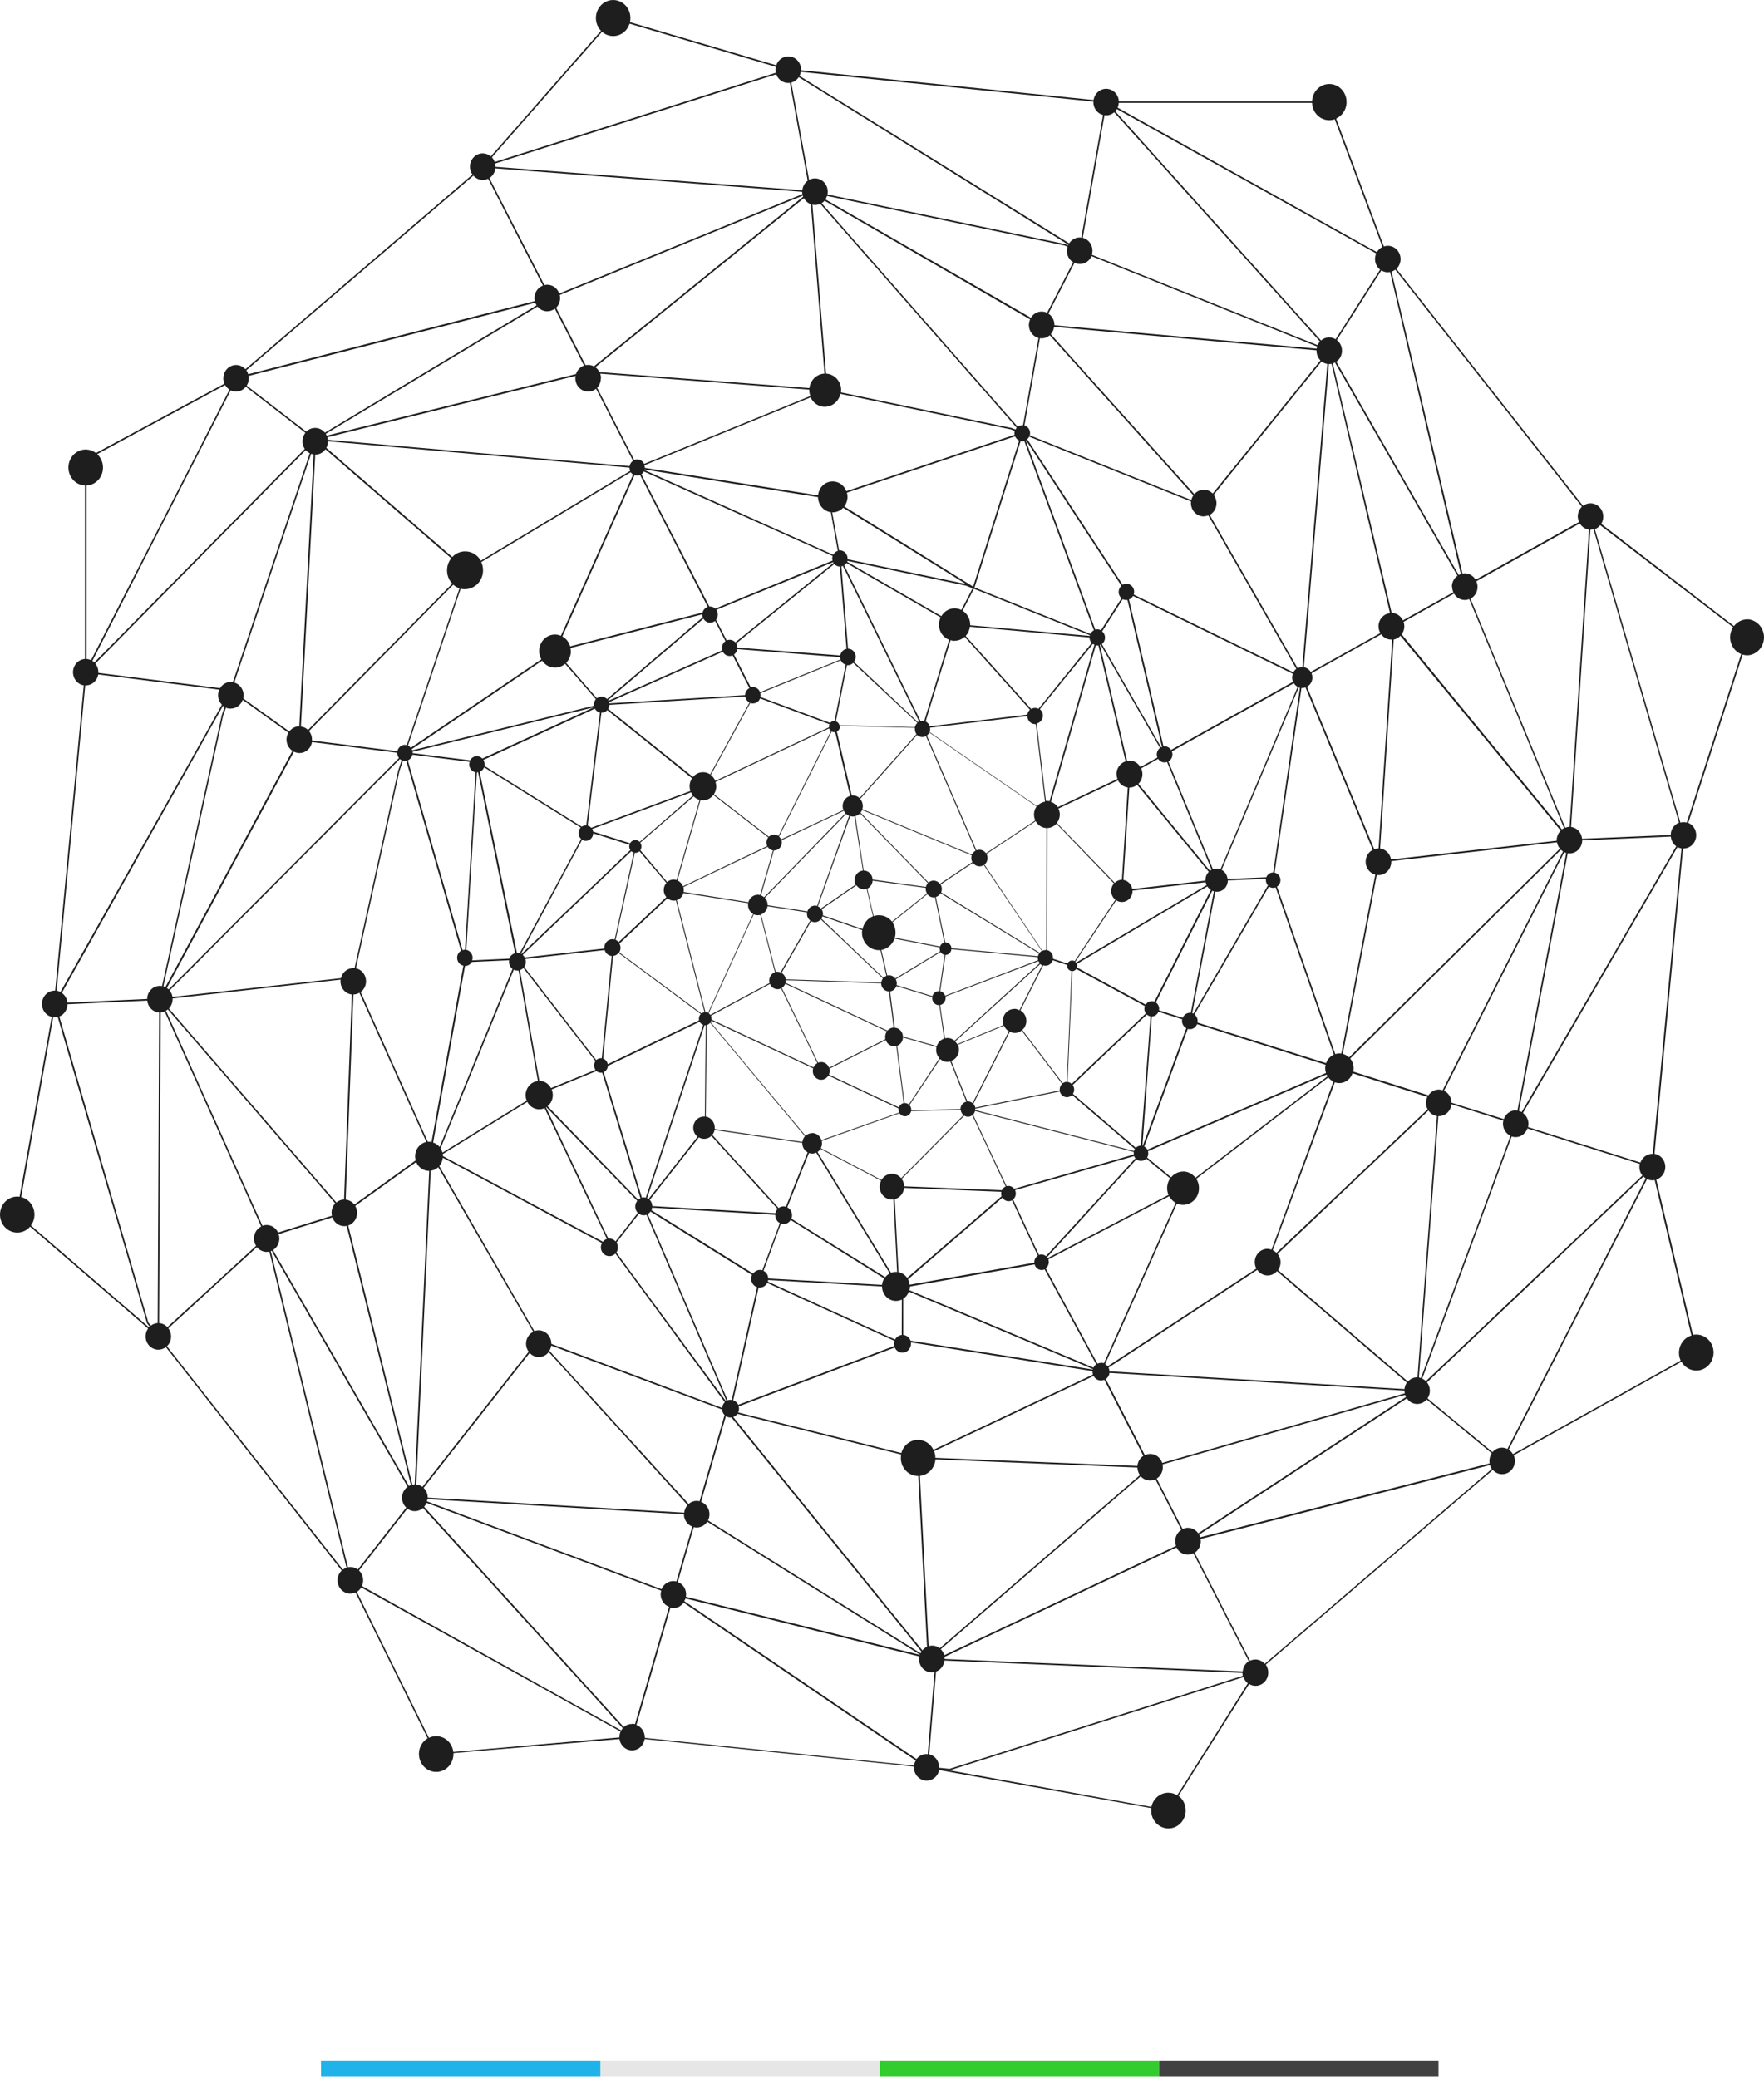 <svg width="500" height="589" viewBox="0 0 500 589" fill="none" xmlns="http://www.w3.org/2000/svg">
<path d="M495.291 175.547C494.561 175.547 493.84 175.718 493.182 176.047C492.524 176.377 491.945 176.857 491.489 177.452L453.865 148.483C454.323 147.744 454.52 146.86 454.42 145.986C454.32 145.112 453.93 144.301 453.319 143.695C452.707 143.089 451.911 142.725 451.069 142.666C450.228 142.608 449.393 142.858 448.709 143.374L395.81 76.21C396.351 75.699 396.729 75.028 396.896 74.287C397.063 73.546 397.01 72.769 396.745 72.06C396.48 71.351 396.014 70.743 395.41 70.316C394.806 69.889 394.092 69.664 393.363 69.67C392.985 69.676 392.611 69.741 392.252 69.863L378.719 33.608C379.524 33.248 380.221 32.669 380.739 31.931C381.256 31.194 381.575 30.325 381.661 29.415C381.747 28.505 381.597 27.588 381.228 26.759C380.858 25.93 380.283 25.219 379.56 24.702C378.838 24.184 377.996 23.878 377.122 23.816C376.248 23.754 375.374 23.937 374.592 24.348C373.809 24.758 373.146 25.38 372.672 26.149C372.198 26.918 371.93 27.805 371.897 28.719H317.14C317.088 27.792 316.709 26.917 316.077 26.264C315.445 25.61 314.604 25.223 313.715 25.177C312.826 25.132 311.952 25.43 311.262 26.016C310.571 26.602 310.112 27.433 309.973 28.35L227.063 19.897C227.067 19.847 227.067 19.797 227.063 19.747C227.062 18.856 226.758 17.994 226.206 17.314C225.654 16.634 224.89 16.179 224.048 16.031C223.206 15.883 222.34 16.05 221.605 16.504C220.87 16.958 220.312 17.668 220.031 18.51L178.563 6.281C178.759 5.414 178.734 4.509 178.492 3.655C178.249 2.801 177.796 2.028 177.179 1.413C176.561 0.798 175.8 0.362 174.972 0.149C174.143 -0.065 173.275 -0.048 172.454 0.196C171.634 0.441 170.889 0.905 170.293 1.543C169.697 2.181 169.272 2.971 169.058 3.833C168.845 4.696 168.852 5.602 169.078 6.461C169.303 7.32 169.741 8.102 170.346 8.73L139.106 44.344C138.471 43.783 137.667 43.472 136.835 43.467C136.166 43.463 135.508 43.654 134.937 44.019C134.366 44.383 133.903 44.906 133.6 45.529C133.297 46.152 133.166 46.851 133.222 47.547C133.278 48.243 133.518 48.909 133.916 49.471L69.561 104.652C68.979 103.999 68.193 103.582 67.343 103.475C66.494 103.369 65.636 103.581 64.922 104.072C64.208 104.564 63.684 105.304 63.443 106.161C63.202 107.017 63.26 107.935 63.606 108.752L27.202 128.415C26.587 127.939 25.873 127.62 25.117 127.484C24.362 127.348 23.587 127.399 22.854 127.633C22.122 127.867 21.452 128.277 20.898 128.831C20.345 129.384 19.924 130.065 19.669 130.82C19.414 131.574 19.333 132.38 19.431 133.173C19.529 133.966 19.804 134.724 20.234 135.386C20.664 136.048 21.237 136.595 21.907 136.984C22.576 137.373 23.324 137.592 24.09 137.624V186.783C23.202 186.839 22.365 187.235 21.74 187.895C21.114 188.556 20.745 189.434 20.702 190.361C20.66 191.289 20.947 192.2 21.508 192.92C22.07 193.64 22.866 194.118 23.745 194.262L15.637 280.791H15.494C14.609 280.793 13.756 281.133 13.095 281.747C12.435 282.361 12.013 283.207 11.909 284.124C11.805 285.041 12.027 285.965 12.533 286.723C13.038 287.481 13.793 288.019 14.652 288.235L5.56 339.211C5.334 339.18 5.106 339.163 4.879 339.159C4.064 339.162 3.262 339.377 2.547 339.785C1.832 340.193 1.226 340.781 0.784 341.495C0.341 342.209 0.077 343.027 0.014 343.875C-0.048 344.723 0.093 345.574 0.425 346.351C0.758 347.127 1.27 347.805 1.917 348.323C2.564 348.84 3.324 349.181 4.129 349.314C4.934 349.447 5.758 349.368 6.526 349.085C7.295 348.802 7.983 348.323 8.529 347.691L41.972 376.564C41.459 377.289 41.211 378.183 41.275 379.082C41.34 379.982 41.711 380.828 42.322 381.465C42.934 382.103 43.744 382.491 44.606 382.558C45.468 382.625 46.324 382.367 47.019 381.831L96.848 445.149C96.212 445.753 95.803 446.574 95.695 447.465C95.588 448.355 95.788 449.256 96.261 450.006C96.734 450.756 97.448 451.304 98.274 451.553C99.1 451.803 99.984 451.736 100.767 451.364L121.207 492.711C120.459 493.158 119.837 493.803 119.404 494.581C118.971 495.359 118.743 496.242 118.742 497.142C118.742 498.041 118.969 498.925 119.4 499.704C119.832 500.482 120.453 501.128 121.201 501.576C121.948 502.024 122.796 502.258 123.658 502.254C124.52 502.251 125.366 502.01 126.11 501.555C126.854 501.101 127.47 500.45 127.895 499.668C128.321 498.885 128.541 498 128.533 497.1C128.533 497.039 128.533 496.968 128.533 496.907L175.586 492.922C175.711 493.817 176.141 494.635 176.796 495.226C177.452 495.818 178.29 496.143 179.156 496.143C180.023 496.143 180.861 495.818 181.516 495.226C182.172 494.635 182.602 493.817 182.727 492.922L259.043 500.726C259.038 500.784 259.038 500.843 259.043 500.901C259.033 501.839 259.358 502.747 259.955 503.448C260.552 504.149 261.377 504.594 262.271 504.694C263.164 504.795 264.061 504.545 264.788 503.993C265.514 503.441 266.018 502.627 266.201 501.709L326.333 512.506C326.302 512.718 326.288 512.932 326.291 513.147C326.289 514.023 326.503 514.884 326.912 515.649C327.321 516.413 327.911 517.055 328.626 517.513C329.341 517.971 330.157 518.23 330.995 518.264C331.834 518.298 332.666 518.107 333.413 517.709C334.161 517.31 334.797 516.718 335.262 515.989C335.727 515.26 336.004 514.419 336.068 513.546C336.131 512.673 335.979 511.797 335.625 511.003C335.271 510.21 334.727 509.524 334.046 509.012L354.057 477.313C354.601 477.654 355.222 477.836 355.857 477.84C356.526 477.843 357.183 477.652 357.755 477.288C358.326 476.924 358.789 476.401 359.092 475.778C359.395 475.155 359.525 474.456 359.47 473.76C359.414 473.064 359.173 472.398 358.776 471.836L423.13 416.637C423.624 417.195 424.268 417.585 424.977 417.756C425.687 417.926 426.429 417.869 427.107 417.592C427.785 417.315 428.367 416.831 428.777 416.203C429.187 415.576 429.406 414.833 429.405 414.074C429.404 413.527 429.286 412.987 429.06 412.494L476.609 385.983C477.047 386.752 477.67 387.388 478.417 387.827C479.163 388.266 480.007 388.493 480.864 388.484C481.721 388.476 482.561 388.233 483.3 387.78C484.039 387.327 484.651 386.679 485.074 385.902C485.498 385.124 485.719 384.244 485.715 383.35C485.71 382.456 485.481 381.578 485.05 380.805C484.619 380.032 484.001 379.391 483.257 378.945C482.514 378.5 481.672 378.266 480.815 378.267C480.493 378.266 480.171 378.301 479.856 378.372L469.468 334.357C470.251 334.111 470.93 333.593 471.394 332.891C471.857 332.188 472.078 331.341 472.019 330.49C471.96 329.639 471.626 328.834 471.07 328.208C470.515 327.582 469.772 327.171 468.964 327.045L477.038 240.516H477.181C478.02 240.512 478.832 240.204 479.478 239.646C480.124 239.087 480.564 238.312 480.724 237.453C480.884 236.593 480.753 235.703 480.354 234.933C479.955 234.163 479.312 233.561 478.536 233.23L493.937 185.554C494.38 185.684 494.839 185.752 495.299 185.756C496.564 185.701 497.759 185.139 498.635 184.186C499.511 183.233 500 181.963 500 180.643C500 179.322 499.511 178.052 498.635 177.099C497.759 176.146 496.564 175.584 495.299 175.529L495.291 175.547ZM450.383 150.089L444.899 234.362C444.476 234.366 444.057 234.45 443.662 234.608L416.797 169.709C417.398 169.399 417.904 168.92 418.258 168.326C418.611 167.732 418.799 167.046 418.799 166.347C418.798 165.8 418.68 165.26 418.454 164.767L447.792 148.369C448.073 148.842 448.451 149.243 448.899 149.544C449.347 149.845 449.854 150.037 450.383 150.107V150.089ZM121.24 424.494C121.239 423.975 121.135 423.462 120.934 422.987C120.732 422.513 120.439 422.087 120.071 421.737L150.125 383.49C150.48 383.877 150.91 384.181 151.387 384.38C151.863 384.58 152.376 384.671 152.889 384.646C153.402 384.622 153.904 384.484 154.362 384.241C154.819 383.997 155.222 383.654 155.542 383.235L194.89 426.609C194.36 427.201 194.026 427.955 193.939 428.76L121.24 424.494ZM404.701 314.377L361.804 355.1C361.504 354.792 361.153 354.543 360.769 354.363L378.349 306.784C378.753 306.927 379.175 307.004 379.602 307.012C380.431 307.011 381.239 306.741 381.914 306.239C382.589 305.737 383.098 305.029 383.37 304.212L404.592 310.91C404.31 311.448 404.162 312.052 404.163 312.666C404.188 313.267 404.349 313.854 404.634 314.377H404.701ZM398.09 393.725L314.482 388.704C314.468 388.334 314.376 387.971 314.212 387.642L356.37 359.937C356.679 360.395 357.083 360.775 357.552 361.048C358.021 361.322 358.542 361.482 359.078 361.517C359.614 361.553 360.15 361.462 360.648 361.253C361.146 361.043 361.593 360.719 361.955 360.306L398.754 391.908C398.383 392.442 398.154 393.069 398.09 393.725ZM322.388 415.513L265.124 413.214C265.125 412.569 265.005 411.931 264.771 411.335L309.982 390.012C310.189 390.403 310.492 390.728 310.86 390.955C311.229 391.182 311.648 391.302 312.076 391.303C312.4 391.296 312.72 391.225 313.018 391.092L324.079 412.652C323.602 412.96 323.201 413.38 322.908 413.878C322.614 414.376 322.436 414.939 322.388 415.522V415.513ZM261.44 467.771L207.81 401.626C208.292 401.473 208.715 401.166 209.021 400.748L255.426 412.274C255.287 413.014 255.306 413.777 255.483 414.507C255.66 415.238 255.99 415.919 256.45 416.501C256.909 417.082 257.486 417.551 258.139 417.872C258.793 418.193 259.506 418.359 260.229 418.358H260.279L262.761 466.762C262.25 466.989 261.798 467.338 261.44 467.78V467.771ZM197.514 425.407C196.665 425.403 195.842 425.714 195.193 426.285L155.727 382.875C155.994 382.423 156.169 381.918 156.24 381.392L204.655 399.51C204.704 400.111 204.961 400.673 205.379 401.091L198.296 425.521C198.029 425.456 197.755 425.421 197.48 425.415L197.514 425.407ZM117.994 420.754L122.082 331.838C122.875 331.739 123.62 331.39 124.218 330.837L151.134 377.494C150.526 377.803 150.013 378.283 149.653 378.88C149.294 379.478 149.101 380.168 149.099 380.874C149.102 381.694 149.365 382.49 149.847 383.139L119.735 421.456C119.212 421.067 118.6 420.828 117.96 420.763L117.994 420.754ZM97.983 339.993L100.187 281.888C100.777 281.874 101.355 281.708 101.869 281.406L120.845 323.691C119.947 323.876 119.138 324.381 118.557 325.119C117.975 325.857 117.657 326.783 117.657 327.738C117.664 328.131 117.723 328.521 117.834 328.897L100.448 341.424C100.142 341.028 99.764 340.7 99.335 340.46C98.906 340.221 98.434 340.074 97.95 340.028L97.983 339.993ZM48.062 280.747L113.342 215.155C113.496 215.291 113.665 215.406 113.847 215.497L112.838 218.517L100.507 274.4C100.38 274.4 100.263 274.4 100.136 274.4C99.331 274.403 98.55 274.686 97.916 275.204C97.282 275.722 96.832 276.447 96.637 277.262L48.903 282.573C48.789 281.895 48.498 281.263 48.062 280.747ZM87.595 207.21L128.474 165.724C128.987 166.189 129.585 166.541 130.232 166.76L115.302 211.196C115.132 211.147 114.957 211.12 114.781 211.117C114.279 211.12 113.793 211.3 113.401 211.629C113.01 211.957 112.738 212.414 112.627 212.925L88.436 209.897C88.441 209.821 88.441 209.744 88.436 209.668C88.448 208.77 88.149 207.898 87.595 207.21ZM92.978 125.088L178.437 132.55C178.44 132.868 178.505 133.182 178.631 133.472L136.28 158.929C135.881 158.219 135.332 157.614 134.673 157.161C134.014 156.709 133.264 156.421 132.481 156.319C131.699 156.218 130.904 156.307 130.16 156.578C129.415 156.85 128.74 157.297 128.188 157.885L92.499 126.941C92.8 126.38 92.959 125.749 92.962 125.106L92.978 125.088ZM170.362 107.216C170.362 106.772 170.285 106.332 170.135 105.916L229.385 110.437C229.385 110.49 229.385 110.543 229.385 110.595C229.389 111.163 229.492 111.725 229.687 112.254L182.584 131.488C182.337 130.967 181.908 130.565 181.385 130.365C180.863 130.164 180.286 130.179 179.775 130.408L169.261 109.911C169.599 109.557 169.866 109.137 170.047 108.674C170.228 108.211 170.318 107.715 170.312 107.216H170.362ZM231.042 58.109C231.549 58.107 232.051 57.993 232.514 57.776L288.179 121.243C288.047 121.401 287.935 121.575 287.843 121.761L286.758 121.322L238.359 111.218C238.399 111.013 238.421 110.805 238.427 110.595C238.426 109.387 237.98 108.226 237.181 107.352C236.383 106.478 235.293 105.957 234.137 105.899L230.276 58.021C230.511 58.074 230.751 58.103 230.991 58.109H231.042ZM295.237 95.909C296.083 95.91 296.902 95.6 297.55 95.031L338.252 140.415C337.979 140.814 337.785 141.264 337.68 141.741L291.889 123.394C291.943 123.194 291.971 122.987 291.973 122.78C291.972 122.282 291.816 121.798 291.527 121.402C291.239 121.006 290.834 120.719 290.375 120.585L294.757 95.856C294.899 95.882 295.042 95.899 295.186 95.909H295.237ZM376.229 103.16L369.147 189.101H369.105C368.661 189.102 368.225 189.216 367.834 189.434L342.887 145.955C343.358 145.697 343.768 145.333 344.087 144.89C344.407 144.446 344.628 143.934 344.734 143.39C344.84 142.846 344.829 142.285 344.702 141.746C344.574 141.207 344.333 140.705 343.997 140.275L374.589 102.458C375.07 102.832 375.634 103.074 376.229 103.16ZM394.347 181.288C394.439 181.288 394.524 181.288 394.616 181.288L390.764 240.481C390.341 240.482 389.923 240.562 389.527 240.718L370.459 194.666C371.105 194.322 371.6 193.732 371.839 193.017C372.079 192.303 372.046 191.519 371.746 190.83L391.495 179.795C391.83 180.255 392.261 180.629 392.755 180.887C393.249 181.146 393.794 181.283 394.347 181.288ZM359.28 353.977C358.649 353.972 358.028 354.14 357.48 354.465C356.931 354.79 356.473 355.259 356.153 355.826C355.833 356.393 355.661 357.039 355.655 357.697C355.648 358.355 355.808 359.004 356.118 359.577L313.96 387.273C313.765 387.01 313.522 386.789 313.245 386.624L333.584 341.16C334.274 341.458 335.024 341.573 335.767 341.496C336.51 341.419 337.223 341.151 337.843 340.717C338.463 340.282 338.971 339.695 339.321 339.007C339.671 338.318 339.853 337.55 339.85 336.771C339.856 335.833 339.589 334.914 339.085 334.138L376.498 305.388C376.89 305.894 377.388 306.299 377.953 306.573L360.407 354.223C360.048 354.074 359.667 353.99 359.28 353.977ZM260.195 408.131C259.129 408.133 258.092 408.497 257.243 409.168C256.393 409.84 255.776 410.782 255.485 411.853L209.223 400.353C209.381 400.02 209.464 399.654 209.467 399.282C209.462 399.062 209.431 398.844 209.374 398.633L253.609 381.954C253.841 382.472 254.235 382.892 254.727 383.146C255.218 383.399 255.778 383.47 256.313 383.348C256.849 383.225 257.328 382.916 257.673 382.471C258.018 382.026 258.207 381.472 258.21 380.9C258.209 380.762 258.195 380.623 258.168 380.488L309.654 388.634C309.649 388.687 309.649 388.739 309.654 388.792C309.657 389.073 309.705 389.352 309.797 389.617L264.586 410.94C264.178 410.098 263.555 409.39 262.787 408.895C262.018 408.399 261.132 408.135 260.229 408.131H260.195ZM156.273 380.918C156.273 380.918 156.273 380.874 156.273 380.847C156.273 379.844 155.892 378.882 155.212 378.172C154.532 377.463 153.61 377.064 152.648 377.064C152.241 377.071 151.837 377.148 151.454 377.292L124.521 330.521C125.087 329.866 125.435 329.038 125.513 328.159L170.632 352.326C170.427 352.701 170.317 353.124 170.312 353.555C170.317 354.052 170.462 354.535 170.729 354.946C170.996 355.356 171.373 355.675 171.814 355.863C172.254 356.05 172.737 356.098 173.203 356C173.669 355.902 174.097 355.662 174.433 355.311L205.438 397.447C205.001 397.869 204.732 398.445 204.681 399.063L156.273 380.918ZM100.885 274.436L113.199 218.614L114.209 215.62C114.379 215.666 114.554 215.69 114.73 215.69C114.874 215.69 115.018 215.675 115.159 215.646L130.686 269.476C130.296 269.705 129.982 270.053 129.787 270.474C129.592 270.896 129.527 271.369 129.598 271.831C129.67 272.292 129.875 272.72 130.187 273.055C130.499 273.391 130.902 273.618 131.342 273.707L122.317 323.7C122.07 323.651 121.82 323.625 121.568 323.621C121.459 323.621 121.358 323.621 121.249 323.621L102.231 281.212C102.801 280.791 103.242 280.205 103.499 279.526C103.757 278.848 103.82 278.106 103.681 277.391C103.542 276.676 103.207 276.019 102.716 275.499C102.226 274.979 101.602 274.618 100.919 274.462L100.885 274.436ZM131.78 167.005C133.143 167.005 134.45 166.44 135.414 165.434C136.378 164.428 136.919 163.064 136.919 161.642C136.921 160.835 136.745 160.04 136.406 159.315L178.765 133.858C178.948 134.12 179.18 134.341 179.447 134.508L158.99 180.208C158.457 179.977 157.885 179.858 157.308 179.857C156.52 179.854 155.744 180.068 155.061 180.479C154.378 180.889 153.811 181.481 153.418 182.195C153.025 182.908 152.82 183.717 152.823 184.54C152.827 185.363 153.039 186.17 153.439 186.88L116.429 211.977C116.22 211.695 115.949 211.469 115.639 211.319L130.569 166.865C130.975 166.974 131.393 167.03 131.813 167.032L131.78 167.005ZM233.809 115.292C234.832 115.293 235.826 114.931 236.626 114.266C237.427 113.601 237.988 112.672 238.216 111.631L286.556 121.717L287.608 122.139C287.554 122.339 287.526 122.546 287.523 122.753C287.523 122.919 287.54 123.083 287.574 123.245L239.899 139.222C239.557 138.31 238.931 137.545 238.121 137.051C237.312 136.557 236.366 136.363 235.437 136.5C234.508 136.638 233.651 137.098 233.005 137.807C232.358 138.516 231.96 139.432 231.874 140.407L182.752 132.62C182.752 132.62 182.752 132.541 182.752 132.497C182.747 132.286 182.716 132.077 182.66 131.874L229.763 112.632C230.129 113.437 230.707 114.117 231.43 114.592C232.152 115.068 232.989 115.319 233.842 115.318L233.809 115.292ZM341.154 146.35C341.606 146.348 342.054 146.259 342.474 146.086L367.439 189.583C367.093 189.843 366.806 190.179 366.598 190.567L321.345 168.524C321.429 168.279 321.475 168.021 321.48 167.76C321.48 167.15 321.248 166.565 320.834 166.134C320.421 165.703 319.861 165.46 319.276 165.46C318.904 165.463 318.539 165.566 318.216 165.759L291.165 124.5C291.398 124.297 291.587 124.046 291.721 123.763L337.604 142.145C337.582 142.281 337.568 142.419 337.562 142.557C337.558 143.057 337.648 143.553 337.828 144.016C338.009 144.479 338.275 144.9 338.612 145.255C338.949 145.611 339.35 145.892 339.792 146.085C340.234 146.277 340.709 146.376 341.187 146.376L341.154 146.35ZM125.539 327.677C125.535 327.494 125.518 327.312 125.488 327.132L149.46 312.332C149.789 312.965 150.274 313.494 150.866 313.863C151.459 314.233 152.135 314.428 152.825 314.43C153.355 314.43 153.88 314.314 154.364 314.088L172.028 351.159C171.581 351.305 171.184 351.583 170.884 351.958L125.539 327.677ZM231.866 140.907C231.88 141.955 232.254 142.963 232.919 143.749C233.584 144.535 234.496 145.046 235.491 145.191L237.476 156.138C237.2 156.221 236.943 156.361 236.719 156.55C236.495 156.738 236.309 156.971 236.172 157.235L182.643 133.226C182.645 133.179 182.645 133.132 182.643 133.086L231.866 140.907ZM358.809 249.101C358.801 249.227 358.801 249.353 358.809 249.479C358.808 250.032 359.013 250.564 359.381 250.962L338.252 287.305C338.149 287.252 338.042 287.208 337.932 287.173L344.468 252.735C344.907 252.803 345.354 252.772 345.78 252.644C346.206 252.515 346.601 252.293 346.938 251.992C347.274 251.69 347.545 251.317 347.731 250.897C347.917 250.477 348.015 250.02 348.017 249.557L358.809 249.101ZM375.85 304.133L325.223 325.868C325.016 325.486 324.702 325.18 324.323 324.99L336.671 291.632C336.862 291.692 337.06 291.725 337.259 291.729C337.697 291.73 338.125 291.595 338.488 291.34C338.85 291.085 339.132 290.722 339.295 290.298L375.75 301.815C375.666 302.148 375.621 302.49 375.615 302.834C375.626 303.277 375.705 303.716 375.85 304.133ZM331.203 338.702L296.961 356.593C296.906 356.508 296.844 356.429 296.776 356.356L322.127 328.598C322.488 328.899 322.936 329.063 323.398 329.064C323.675 329.063 323.95 329.004 324.206 328.891C324.461 328.778 324.693 328.613 324.886 328.405L331.674 334.023C331.206 334.69 330.916 335.474 330.833 336.296C330.75 337.118 330.878 337.949 331.203 338.702ZM309.931 387.651L257.781 365.705C257.879 365.363 257.93 365.008 257.932 364.651L293.26 358.392C293.379 358.849 293.639 359.253 293.999 359.541C294.359 359.83 294.799 359.987 295.253 359.99C295.543 359.988 295.829 359.925 296.095 359.806L310.705 386.703C310.377 386.948 310.111 387.274 309.931 387.651ZM255.603 378.39C255.208 378.427 254.828 378.565 254.496 378.791C254.165 379.018 253.892 379.326 253.702 379.689L217.634 363.264C217.684 363.12 217.718 362.969 217.735 362.817L250.009 364.634C250.011 365.724 250.428 366.769 251.167 367.539C251.907 368.309 252.909 368.742 253.954 368.742C254.535 368.742 255.109 368.61 255.636 368.356L255.603 378.39ZM207.036 396.763C206.766 396.763 206.498 396.814 206.245 396.912L183.593 344.136C183.9 343.957 184.167 343.712 184.376 343.416L213.159 361.368C213.001 361.71 212.917 362.085 212.915 362.465C212.918 362.997 213.083 363.513 213.385 363.941C213.687 364.368 214.112 364.685 214.597 364.844L207.406 396.798C207.283 396.776 207.16 396.764 207.036 396.763ZM172.692 351.036C172.597 351.027 172.501 351.027 172.406 351.036L154.734 313.842H154.886L180.624 340.388C180.257 340.832 180.054 341.399 180.052 341.985C180.053 342.323 180.117 342.656 180.243 342.967C180.369 343.277 180.553 343.559 180.784 343.794L174.476 351.87C174.255 351.612 173.986 351.405 173.685 351.261C173.384 351.117 173.057 351.041 172.726 351.036H172.692ZM124.866 325.508L145.633 274.857C145.958 275.021 146.315 275.108 146.676 275.111C146.786 275.111 146.886 275.111 146.987 275.111L152.463 306.424C151.513 306.522 150.631 306.985 149.989 307.723C149.347 308.461 148.991 309.422 148.989 310.418C148.989 310.952 149.092 311.481 149.292 311.972L125.429 326.702C125.313 326.278 125.135 325.875 124.899 325.508H124.866ZM132.184 269.23L135.17 218.938C135.288 218.932 135.406 218.918 135.523 218.895L146.012 270.169C145.632 270.267 145.28 270.459 144.987 270.729C144.694 271 144.468 271.341 144.329 271.723L133.832 272.206C133.913 271.975 133.955 271.732 133.958 271.486C133.96 270.959 133.788 270.447 133.471 270.036C133.154 269.625 132.711 269.341 132.217 269.23H132.184ZM116.9 213.11L168.344 200.477L136.717 215.014C136.478 214.763 136.186 214.573 135.865 214.459C135.543 214.346 135.201 214.312 134.865 214.361C134.528 214.409 134.208 214.539 133.928 214.739C133.648 214.939 133.416 215.205 133.252 215.515L116.951 213.469C116.951 213.469 116.951 213.469 116.951 213.417C116.953 213.314 116.948 213.211 116.934 213.11H116.9ZM161.783 184.545C161.783 184.25 161.754 183.956 161.699 183.667L199.045 174.133C199.045 174.133 199.045 174.204 199.045 174.247C199.049 174.499 199.091 174.748 199.171 174.985L172.062 198.142C171.69 197.746 171.193 197.505 170.663 197.465C170.133 197.424 169.608 197.587 169.185 197.923L160.479 187.898C160.906 187.461 161.244 186.939 161.474 186.363C161.703 185.787 161.82 185.168 161.817 184.545H161.783ZM182.483 133.63L236.004 157.586C235.93 157.809 235.891 158.043 235.886 158.28C235.891 158.491 235.922 158.7 235.979 158.903L202.738 172.509C202.336 172.125 201.811 171.911 201.266 171.912H201.055L181.802 134.437C182.101 134.231 182.346 133.95 182.517 133.621L182.483 133.63ZM236.013 145.226C236.566 145.225 237.115 145.109 237.626 144.886C238.137 144.663 238.6 144.337 238.99 143.927L273.779 165.539L240.235 158.517C240.24 158.441 240.24 158.364 240.235 158.288C240.235 157.678 240.003 157.093 239.59 156.662C239.176 156.231 238.616 155.988 238.031 155.988H237.829L235.861 145.165L236.013 145.226ZM289.761 125.106C289.958 125.101 290.153 125.068 290.341 125.009L310.057 178.654C309.633 178.878 309.288 179.238 309.073 179.681L276.219 166.514L289.273 125.053C289.433 125.089 289.597 125.106 289.761 125.106ZM319.276 170.087C319.38 170.096 319.484 170.096 319.587 170.087L329.361 211.758C329.285 211.781 329.211 211.813 329.143 211.854L312.32 182.569C312.592 182.364 312.814 182.096 312.971 181.786C313.127 181.476 313.212 181.133 313.22 180.783C313.229 180.433 313.159 180.085 313.018 179.768C312.876 179.451 312.666 179.172 312.404 178.953L318.225 169.841C318.553 170.001 318.914 170.076 319.276 170.06V170.087ZM296.473 356.048C296.113 355.746 295.665 355.581 295.203 355.583C294.961 355.584 294.722 355.632 294.496 355.724L287.153 339.984C287.524 339.68 287.781 339.251 287.883 338.771C287.984 338.291 287.922 337.789 287.708 337.35L321.463 327.694C321.549 327.922 321.671 328.133 321.825 328.317L296.473 356.048ZM217.76 362.378C217.748 361.923 217.617 361.481 217.381 361.099C217.145 360.717 216.814 360.409 216.423 360.209L221.335 346.849C221.57 346.934 221.818 346.978 222.067 346.98C222.474 346.979 222.875 346.87 223.231 346.662C223.587 346.455 223.887 346.157 224.102 345.795L250.623 362.369C250.282 362.918 250.071 363.544 250.009 364.195L217.76 362.378ZM155.214 313.543C155.886 313.001 156.365 312.24 156.575 311.382C156.786 310.523 156.715 309.615 156.374 308.803L169.059 303.589C169.415 303.9 169.864 304.071 170.329 304.071C170.452 304.08 170.576 304.08 170.699 304.071L181.533 339.659C181.303 339.761 181.09 339.9 180.902 340.072L155.214 313.543ZM327.881 213.856C327.881 214.157 327.938 214.455 328.049 214.734L323.238 217.42C322.913 216.859 322.455 216.396 321.909 216.074C321.362 215.753 320.745 215.584 320.117 215.585C319.897 215.586 319.677 215.609 319.461 215.655L311.756 182.815L311.975 182.719L328.798 212.003C328.515 212.214 328.284 212.492 328.125 212.814C327.965 213.136 327.882 213.493 327.881 213.856ZM184.889 341.863C184.885 341.535 184.819 341.211 184.695 340.909C184.57 340.608 184.391 340.335 184.165 340.107L198.094 322.392C198.549 322.659 199.061 322.801 199.583 322.805C200.343 322.804 201.076 322.507 201.636 321.971L220.401 342.661C220.086 342.995 219.867 343.415 219.77 343.873L184.889 341.863ZM308.812 180.682C308.814 181.273 309.038 181.84 309.435 182.262L294.353 200.908C294.049 200.742 293.712 200.655 293.369 200.653C292.991 200.654 292.619 200.76 292.293 200.96L273.72 180.261C274.381 179.541 274.8 178.617 274.915 177.627L308.812 180.682ZM341.961 250.909L305.01 272.855C304.944 272.77 304.871 272.691 304.792 272.618L316.383 255.184C316.837 255.486 317.36 255.654 317.897 255.673C318.435 255.692 318.967 255.56 319.44 255.291C319.912 255.022 320.306 254.626 320.582 254.144C320.858 253.663 321.006 253.112 321.009 252.551C321.009 252.551 321.009 252.472 321.009 252.428L341.751 250.075C341.8 250.362 341.879 250.641 341.987 250.909H341.961ZM324.794 287.243L303.766 307.223C303.44 306.918 303.031 306.727 302.596 306.679L303.951 275.269C304.17 275.26 304.385 275.2 304.578 275.092C304.772 274.984 304.94 274.831 305.069 274.646L324.516 285.18C324.419 285.434 324.367 285.705 324.365 285.979C324.375 286.438 324.525 286.881 324.794 287.243ZM321.429 326.246L276.437 314.658C276.437 314.562 276.437 314.465 276.437 314.369C276.441 314.325 276.441 314.281 276.437 314.237L300.401 309.374C300.516 309.837 300.775 310.248 301.137 310.541C301.499 310.835 301.944 310.996 302.403 310.998C302.953 310.999 303.481 310.775 303.875 310.374L321.69 325.693C321.576 325.862 321.488 326.048 321.429 326.246ZM283.974 337.368L256.292 336.262C256.27 335.502 256.02 334.768 255.577 334.164L273.317 316.23C273.663 316.454 274.066 316.563 274.473 316.543C274.881 316.522 275.272 316.373 275.596 316.115L285.059 336.306C284.586 336.511 284.201 336.889 283.974 337.368ZM253.954 360.508C253.485 360.509 253.021 360.598 252.583 360.771L231.731 326.535C232.067 326.307 232.354 326.008 232.572 325.658L249.757 334.673C249.484 335.193 249.34 335.775 249.336 336.367C249.336 337.336 249.705 338.265 250.361 338.949C251.017 339.634 251.907 340.019 252.835 340.019C252.971 340.013 253.105 339.998 253.239 339.975L254.29 360.543L253.954 360.508ZM222.1 341.933C221.599 341.933 221.11 342.099 220.704 342.407L201.896 321.681C202.225 321.284 202.45 320.807 202.552 320.294L227.408 323.955C227.408 323.955 227.408 324.016 227.408 324.051C227.411 324.585 227.553 325.107 227.82 325.562C228.087 326.017 228.468 326.387 228.922 326.632L222.765 342.047C222.55 341.973 222.326 341.934 222.1 341.933ZM183.408 339.642L199.701 290.597H199.869H200.046L199.785 316.475H199.558C198.917 316.474 198.292 316.683 197.772 317.073C197.251 317.463 196.861 318.015 196.658 318.649C196.454 319.283 196.446 319.968 196.636 320.606C196.826 321.245 197.204 321.805 197.716 322.208L183.82 339.87C183.715 339.786 183.603 339.712 183.484 339.65L183.408 339.642ZM172.247 301.649C172.19 301.286 172.041 300.946 171.814 300.665C171.588 300.383 171.292 300.171 170.96 300.051L173.769 270.968C174.071 270.938 174.365 270.845 174.632 270.694C174.9 270.543 175.135 270.338 175.325 270.09L198.624 287.41C198.285 287.764 198.095 288.244 198.094 288.744C198.096 288.899 198.118 289.053 198.162 289.201L172.247 301.649ZM148.157 270.652L178.934 241.279C179.138 241.468 179.384 241.604 179.648 241.674L174.232 266.307C174.027 266.24 173.815 266.205 173.601 266.201C172.991 266.201 172.406 266.454 171.974 266.903C171.542 267.352 171.298 267.961 171.296 268.598C171.292 268.683 171.292 268.768 171.296 268.852L148.729 271.381C148.583 271.103 148.389 270.856 148.157 270.652ZM168.117 235.714C168.071 235.453 167.98 235.203 167.847 234.977L195.865 224.592C196.023 224.911 196.221 225.206 196.454 225.47L181.314 238.637C181.125 238.442 180.896 238.294 180.644 238.206C180.392 238.118 180.123 238.091 179.86 238.129C179.596 238.166 179.345 238.266 179.124 238.421C178.904 238.576 178.721 238.782 178.589 239.023L168.117 235.714ZM172.718 199.793L211.241 197.44C211.297 197.802 211.436 198.145 211.645 198.44C211.854 198.735 212.128 198.973 212.444 199.134L201.291 219.5C200.683 219.095 199.977 218.879 199.255 218.877C198.718 218.877 198.186 218.998 197.697 219.231C197.208 219.464 196.773 219.805 196.421 220.229L172.381 200.916C172.582 200.584 172.698 200.203 172.718 199.81V199.793ZM208.987 183.992L238.157 186.265C238.167 186.489 238.206 186.711 238.275 186.924L215.447 196.211C215.258 195.678 214.881 195.24 214.394 194.987C213.906 194.734 213.344 194.685 212.823 194.85L208.045 185.528C208.289 185.357 208.498 185.137 208.66 184.881C208.822 184.624 208.933 184.337 208.987 184.035V183.992ZM238.898 160.386L260.532 204.498C260.41 204.553 260.295 204.621 260.187 204.7L242.052 187.599C242.311 187.265 242.475 186.861 242.524 186.434C242.573 186.006 242.506 185.573 242.331 185.184C242.155 184.795 241.878 184.465 241.531 184.232C241.184 184 240.782 183.874 240.37 183.869L238.486 160.509C238.625 160.497 238.763 160.471 238.898 160.43V160.386ZM270.575 181.621C271.622 181.617 272.633 181.221 273.426 180.507L291.931 201.171C291.534 201.526 291.271 202.018 291.191 202.558L263.534 205.867C263.437 205.568 263.283 205.292 263.08 205.056C262.878 204.821 262.632 204.631 262.357 204.498L269.431 181.455C269.801 181.58 270.186 181.651 270.575 181.665V181.621ZM309.78 182.499C309.913 182.595 310.057 182.675 310.209 182.736L297.482 227.102C297.239 227.05 296.991 227.023 296.742 227.023C296.65 227.023 296.557 227.023 296.465 227.023L293.84 205.077C294.251 204.989 294.63 204.779 294.93 204.473C295.23 204.167 295.44 203.777 295.535 203.35C295.63 202.924 295.605 202.477 295.465 202.065C295.324 201.652 295.072 201.29 294.74 201.022L309.78 182.499ZM316.155 255.026L304.607 272.443C304.434 272.339 304.242 272.274 304.044 272.251C303.846 272.228 303.646 272.248 303.455 272.31C303.265 272.372 303.089 272.474 302.938 272.61C302.788 272.746 302.665 272.913 302.58 273.101L298.475 271.758C298.475 271.662 298.475 271.574 298.475 271.486C298.479 270.973 298.314 270.475 298.008 270.073C297.701 269.672 297.272 269.393 296.793 269.283L296.868 234.704C297.355 234.689 297.834 234.571 298.276 234.358C298.718 234.146 299.115 233.842 299.442 233.467L315.76 250.409C315.474 250.729 315.256 251.108 315.12 251.523C314.984 251.937 314.933 252.376 314.971 252.812C315.009 253.248 315.135 253.671 315.341 254.052C315.546 254.434 315.827 254.766 316.164 255.026H316.155ZM252.802 332.707C252.205 332.709 251.619 332.872 251.101 333.18C250.582 333.487 250.148 333.929 249.841 334.462L232.656 325.447C232.871 325.028 232.986 324.561 232.993 324.086C232.992 323.855 232.961 323.624 232.9 323.402L254.98 315.545C255.171 315.857 255.447 316.103 255.772 316.252C256.097 316.402 256.457 316.447 256.807 316.383C257.156 316.32 257.48 316.149 257.737 315.894C257.995 315.638 258.174 315.309 258.252 314.948L272.316 314.606C272.346 314.894 272.432 315.173 272.568 315.427C272.704 315.68 272.887 315.902 273.106 316.08L255.443 333.953C255.114 333.56 254.708 333.245 254.252 333.029C253.797 332.814 253.302 332.704 252.802 332.707ZM200.037 316.475L200.332 290.535C200.714 290.436 201.054 290.208 201.299 289.886L228.148 322.058C227.754 322.509 227.504 323.077 227.433 323.682L202.586 320.022C202.595 319.887 202.595 319.752 202.586 319.618C202.588 318.864 202.332 318.133 201.865 317.558C201.398 316.982 200.751 316.598 200.037 316.475ZM175.519 269.95C175.758 269.559 175.886 269.105 175.889 268.642C175.887 268.225 175.779 267.816 175.577 267.457L189.178 254.623C189.685 255.052 190.317 255.287 190.97 255.29C191.179 255.289 191.388 255.265 191.593 255.22L199.701 286.927C199.394 286.964 199.103 287.089 198.86 287.287L175.519 269.95ZM196.622 225.75C197.091 226.226 197.671 226.565 198.305 226.734L191.769 249.452C191.498 249.356 191.214 249.306 190.928 249.303C190.26 249.307 189.614 249.555 189.103 250.005L181.499 240.981C181.701 240.677 181.81 240.315 181.81 239.945C181.813 239.555 181.692 239.175 181.465 238.865L196.622 225.75ZM293.395 205.297H293.596L296.212 227.243C295.341 227.374 294.545 227.833 293.975 228.533L263.509 207.518C263.6 207.265 263.649 206.998 263.652 206.728C263.651 206.572 263.637 206.416 263.61 206.262L291.199 202.979C291.199 202.979 291.199 203.032 291.199 203.058C291.225 203.648 291.467 204.205 291.876 204.614C292.285 205.022 292.829 205.251 293.395 205.253V205.297ZM275.672 312.683C275.305 312.373 274.848 312.203 274.377 312.2H274.2L269.624 300.727C270.259 300.503 270.811 300.077 271.202 299.508C271.593 298.94 271.803 298.258 271.803 297.558C271.801 297.065 271.691 296.578 271.483 296.136L284.588 290.728C284.869 291.393 285.346 291.947 285.951 292.308L275.672 312.683ZM258.294 314.72C258.294 314.667 258.294 314.606 258.294 314.544C258.293 314.055 258.109 313.586 257.781 313.236L266.47 300.165C266.855 300.529 267.323 300.784 267.83 300.907C268.336 301.03 268.864 301.016 269.363 300.867L273.922 312.279C273.454 312.374 273.031 312.634 272.724 313.016C272.418 313.399 272.247 313.879 272.24 314.377L258.294 314.72ZM230.2 321.189C229.508 321.189 228.841 321.462 228.333 321.953L201.417 289.745C201.501 289.604 201.563 289.45 201.602 289.289L230.495 302.834C230.422 303.072 230.382 303.321 230.377 303.571C230.375 304.116 230.545 304.646 230.86 305.08C231.175 305.514 231.618 305.828 232.121 305.973C232.624 306.119 233.158 306.088 233.642 305.886C234.127 305.683 234.534 305.32 234.801 304.853L254.686 314.184C254.673 314.304 254.673 314.424 254.686 314.544C254.686 314.826 254.747 315.105 254.862 315.361L232.833 323.165C232.656 322.58 232.306 322.069 231.833 321.706C231.359 321.343 230.788 321.147 230.2 321.145V321.189ZM191.828 255.141C192.279 254.995 192.687 254.734 193.016 254.381C193.345 254.028 193.585 253.595 193.712 253.122L212.082 255.983C212.049 256.157 212.032 256.333 212.032 256.51C212.032 257.027 212.166 257.535 212.419 257.98C212.672 258.425 213.035 258.791 213.47 259.038L200.71 287.076C200.473 286.948 200.212 286.876 199.945 286.866L191.828 255.141ZM293.445 232.571L279.474 241.859C279.262 241.551 278.982 241.3 278.659 241.126C278.336 240.952 277.978 240.86 277.615 240.858C277.327 240.861 277.042 240.918 276.774 241.025L262.719 208.501C263.013 208.271 263.25 207.969 263.408 207.623L293.815 228.595C293.413 229.145 293.166 229.8 293.1 230.489C293.035 231.177 293.154 231.871 293.445 232.492V232.571ZM257.613 313.061C257.292 312.802 256.899 312.661 256.494 312.657H256.385L254.282 296.417C254.635 296.29 254.957 296.083 255.224 295.811C255.667 295.341 255.925 294.714 255.947 294.055L265.452 296.759C265.389 297.026 265.355 297.3 265.351 297.575C265.351 298.466 265.686 299.32 266.285 299.954L257.613 313.061ZM193.687 251.445L217.617 240.033C217.783 240.302 218.001 240.533 218.257 240.708C218.514 240.883 218.803 241 219.106 241.051L215.447 253.71C215.233 253.651 215.012 253.618 214.791 253.613C214.187 253.614 213.6 253.821 213.12 254.203C212.64 254.585 212.293 255.121 212.133 255.729L193.754 252.823C193.795 252.636 193.815 252.444 193.813 252.252C193.816 251.965 193.779 251.678 193.704 251.401L193.687 251.445ZM236.492 207.553C236.579 207.562 236.666 207.562 236.753 207.553L240.958 225.601C240.352 225.772 239.816 226.147 239.433 226.667C239.05 227.187 238.841 227.825 238.839 228.481C238.837 228.872 238.912 229.261 239.058 229.622L221.394 237.935C221.261 237.623 221.066 237.345 220.822 237.118L235.718 207.386C235.955 207.502 236.214 207.556 236.475 207.544L236.492 207.553ZM259.943 208.317C260.277 208.642 260.701 208.849 261.154 208.907C261.607 208.965 262.067 208.872 262.466 208.641L276.53 241.121C276.081 241.367 275.721 241.758 275.504 242.236L244.424 229.376C244.512 229.092 244.56 228.796 244.567 228.498C244.569 227.741 244.292 227.011 243.793 226.461L259.943 208.317ZM265.511 296.522L255.939 293.792C255.915 293.132 255.654 292.505 255.207 292.036C254.775 291.595 254.205 291.33 253.601 291.29L252.288 281.011C252.693 280.957 253.075 280.786 253.392 280.518C253.708 280.25 253.947 279.894 254.08 279.492L264.233 282.599C264.224 282.705 264.224 282.81 264.233 282.915C264.231 283.177 264.28 283.436 264.375 283.677C264.47 283.919 264.61 284.139 264.786 284.324C264.963 284.509 265.173 284.656 265.404 284.756C265.635 284.857 265.883 284.908 266.133 284.908H266.251L267.597 294.389C267.117 294.549 266.68 294.825 266.32 295.194C265.961 295.563 265.689 296.015 265.528 296.513L265.511 296.522ZM232.774 301.043C232.466 301.045 232.16 301.107 231.874 301.227L221.604 280.027C222.045 279.755 222.388 279.338 222.58 278.842L251.397 292.352C251.175 292.664 251.023 293.024 250.95 293.405C250.877 293.786 250.886 294.179 250.976 294.556L234.995 302.658C234.828 302.187 234.528 301.779 234.135 301.489C233.741 301.199 233.273 301.04 232.791 301.034L232.774 301.043ZM219.442 241.06C220.019 241.058 220.571 240.817 220.977 240.391C221.384 239.965 221.612 239.388 221.612 238.786C221.608 238.575 221.577 238.366 221.52 238.163L239.184 229.824C239.305 230.077 239.461 230.31 239.646 230.517L216.574 254.324C216.317 254.088 216.017 253.909 215.691 253.797L219.358 241.051L219.442 241.06ZM266.091 280.94C265.684 280.942 265.289 281.08 264.963 281.334C264.637 281.589 264.399 281.946 264.283 282.354L254.139 279.237C254.173 279.073 254.19 278.905 254.189 278.737C254.186 278.33 254.082 277.931 253.887 277.578L266.588 269.844C266.714 270.053 266.882 270.231 267.079 270.367C267.276 270.503 267.498 270.594 267.732 270.634L266.251 280.949L266.091 280.94ZM251.616 292.045L251.548 292.133L222.639 278.579C222.702 278.362 222.736 278.138 222.74 277.912C222.74 277.912 222.74 277.859 222.74 277.833L249.773 278.711C249.773 279.321 250.006 279.906 250.419 280.337C250.832 280.768 251.393 281.011 251.977 281.011L253.306 291.246C252.666 291.279 252.061 291.564 251.616 292.045ZM216.793 254.482L239.84 230.684C240.086 230.919 240.371 231.106 240.681 231.237L231.605 256.782C231.406 256.718 231.199 256.686 230.991 256.686C230.513 256.685 230.048 256.846 229.665 257.143C229.282 257.44 229.001 257.859 228.863 258.336L217.583 256.58C217.583 256.58 217.583 256.528 217.583 256.501C217.585 255.746 217.301 255.02 216.793 254.482ZM262.399 251.656C262.391 251.767 262.391 251.878 262.399 251.989C262.4 252.43 262.519 252.862 262.744 253.236L252.844 261.233C252.389 260.656 251.815 260.193 251.166 259.879C250.517 259.564 249.808 259.406 249.092 259.416C248.589 259.415 248.089 259.501 247.612 259.67L245.829 251.875C246.254 251.68 246.62 251.366 246.886 250.968C247.152 250.57 247.307 250.103 247.334 249.619L262.399 251.656ZM266.487 269.616L253.76 277.359C253.558 277.071 253.293 276.838 252.987 276.678C252.682 276.518 252.344 276.435 252.002 276.437C251.83 276.44 251.658 276.46 251.489 276.498L249.807 269.256C250.65 269.119 251.443 268.747 252.101 268.18C252.76 267.614 253.26 266.872 253.55 266.035L266.344 268.545C266.331 268.662 266.331 268.78 266.344 268.896C266.342 269.144 266.391 269.389 266.487 269.616ZM244.802 252.059C245.089 252.06 245.373 252.009 245.644 251.91L247.427 259.705C246.683 260.006 246.023 260.498 245.509 261.134C244.995 261.771 244.642 262.532 244.483 263.348L233.228 259.442C233.255 259.309 233.269 259.174 233.271 259.038C233.273 258.571 233.138 258.115 232.884 257.73L242.758 250.918C242.985 251.268 243.289 251.556 243.645 251.758C244.001 251.96 244.398 252.069 244.802 252.077V252.059ZM233.111 259.714L244.382 263.629C244.345 263.867 244.325 264.108 244.323 264.349C244.323 265.667 244.825 266.931 245.717 267.862C246.61 268.794 247.821 269.318 249.084 269.318H249.563L251.245 276.604C250.928 276.718 250.64 276.907 250.404 277.157L232.825 260.381C232.953 260.176 233.05 259.951 233.111 259.714ZM242.237 249.408C242.239 249.864 242.355 250.312 242.573 250.707L232.665 257.537C232.437 257.257 232.149 257.038 231.824 256.896L240.975 231.325C241.224 231.402 241.481 231.443 241.741 231.448C241.896 231.444 242.051 231.426 242.203 231.395L244.592 246.775C243.955 246.824 243.36 247.122 242.926 247.611C242.492 248.1 242.252 248.742 242.254 249.408H242.237ZM230.974 261.382C231.292 261.383 231.607 261.313 231.897 261.177C232.188 261.041 232.446 260.841 232.656 260.592L250.253 277.332C250.009 277.663 249.858 278.058 249.816 278.474L222.731 277.596C222.678 277.216 222.54 276.854 222.33 276.539C222.12 276.223 221.843 275.963 221.52 275.779L229.889 261.101C230.227 261.294 230.607 261.391 230.991 261.382H230.974ZM266.428 268.291L253.643 265.78C253.779 265.316 253.847 264.834 253.845 264.349C253.845 263.306 253.53 262.289 252.945 261.443L262.836 253.446C263.049 253.731 263.32 253.962 263.631 254.122C263.941 254.282 264.282 254.366 264.628 254.368C264.758 254.367 264.888 254.352 265.015 254.324L267.664 267.158C267.386 267.223 267.127 267.362 266.914 267.56C266.701 267.758 266.539 268.009 266.445 268.291H266.428ZM262.424 251.401L247.326 249.312C247.308 248.625 247.035 247.974 246.563 247.495C246.092 247.016 245.46 246.748 244.802 246.748L242.447 231.325C242.947 231.193 243.403 230.923 243.768 230.543L263.004 250.321C262.731 250.625 262.537 250.996 262.441 251.401H262.424ZM217.541 256.852L228.779 258.608C228.697 259.041 228.736 259.489 228.893 259.899C229.05 260.309 229.317 260.662 229.662 260.917L221.251 275.612C220.812 275.419 220.326 275.376 219.863 275.489L215.699 259.214C216.191 259.043 216.626 258.73 216.955 258.313C217.284 257.895 217.493 257.389 217.558 256.852H217.541ZM266.495 280.975L267.984 270.661C268.409 270.662 268.819 270.495 269.131 270.194C269.443 269.893 269.634 269.479 269.666 269.037L294.143 271.302C294.139 271.363 294.139 271.425 294.143 271.486C294.145 271.716 294.181 271.944 294.252 272.162L267.891 282.24C267.782 281.924 267.599 281.643 267.358 281.422C267.116 281.201 266.825 281.047 266.512 280.975H266.495ZM294.202 271.038L269.7 268.773C269.674 268.326 269.486 267.906 269.173 267.6C268.86 267.293 268.447 267.122 268.018 267.123H267.917L265.259 254.254C265.818 254.084 266.293 253.698 266.588 253.174L294.513 270.239C294.364 270.482 294.264 270.754 294.219 271.038H294.202ZM264.628 249.601C264.097 249.605 263.585 249.804 263.181 250.163L243.911 230.35C244.1 230.126 244.253 229.871 244.365 229.595L275.436 242.456C275.356 242.699 275.313 242.954 275.31 243.211C275.315 243.62 275.419 244.022 275.613 244.378L266.403 250.523C266.195 250.242 265.929 250.013 265.624 249.853C265.32 249.694 264.985 249.608 264.645 249.601H264.628ZM214.816 259.416C215.049 259.415 215.281 259.383 215.506 259.319L219.653 275.586C219.184 275.748 218.775 276.059 218.486 276.477C218.196 276.894 218.039 277.396 218.038 277.912C218.039 278.156 218.076 278.399 218.147 278.632L201.324 287.673C201.202 287.488 201.048 287.328 200.87 287.199L213.639 259.161C214.009 259.335 214.41 259.422 214.816 259.416ZM201.509 287.91L218.248 278.895C218.428 279.338 218.729 279.715 219.113 279.981C219.498 280.246 219.949 280.388 220.41 280.387C220.753 280.387 221.092 280.306 221.402 280.15L231.672 301.35C231.193 301.612 230.814 302.036 230.596 302.553L201.678 288.99C201.682 288.911 201.682 288.832 201.678 288.753C201.685 288.46 201.627 288.168 201.509 287.902V287.91ZM235.096 302.913L251.077 294.81C251.2 295.178 251.401 295.511 251.666 295.785C251.974 296.103 252.356 296.334 252.774 296.454C253.193 296.574 253.634 296.579 254.055 296.469L256.149 312.657C255.84 312.721 255.553 312.87 255.317 313.087C255.081 313.305 254.904 313.583 254.803 313.895L234.961 304.589C235.116 304.262 235.197 303.901 235.197 303.536C235.19 303.322 235.156 303.109 235.096 302.904V302.913ZM268.573 294.222C268.323 294.223 268.075 294.255 267.833 294.319L266.478 284.873C266.913 284.784 267.303 284.539 267.584 284.182C267.865 283.825 268.018 283.377 268.018 282.915C268.019 282.761 267.999 282.607 267.959 282.459L294.37 272.408C294.461 272.62 294.583 272.815 294.732 272.987L270.6 294.977C270.03 294.484 269.313 294.214 268.573 294.213V294.222ZM294.648 270.038L266.756 252.955C266.891 252.653 266.96 252.323 266.958 251.989C266.957 251.539 266.835 251.097 266.604 250.716L275.79 244.571C276.126 245.067 276.632 245.41 277.204 245.527C277.775 245.645 278.368 245.529 278.86 245.203L295.295 269.511C295.066 269.645 294.861 269.82 294.69 270.029L294.648 270.038ZM259.749 208.123L243.65 226.233C243.129 225.734 242.448 225.455 241.741 225.452C241.623 225.452 241.514 225.452 241.404 225.452L237.199 207.351C237.463 207.222 237.686 207.018 237.842 206.761C237.999 206.504 238.082 206.207 238.082 205.902C238.086 205.841 238.086 205.779 238.082 205.718L259.32 206.297C259.312 206.394 259.312 206.491 259.32 206.587C259.293 207.139 259.461 207.683 259.791 208.115L259.749 208.123ZM235.533 207.246L220.645 236.96C220.286 236.697 219.857 236.556 219.417 236.557C218.867 236.558 218.338 236.778 217.937 237.171L202.359 225.127C202.787 224.473 203.016 223.699 203.015 222.906C203.01 222.476 202.939 222.049 202.805 221.642L235.003 206.464C235.119 206.764 235.318 207.021 235.575 207.202L235.533 207.246ZM199.213 226.865C199.79 226.865 200.36 226.726 200.878 226.46C201.395 226.194 201.847 225.807 202.199 225.329L217.769 237.364C217.429 237.767 217.241 238.285 217.239 238.822C217.243 239.166 217.321 239.504 217.466 239.813L193.586 251.225C193.444 250.852 193.23 250.512 192.958 250.227C192.686 249.942 192.362 249.717 192.005 249.566L198.54 226.83C198.778 226.852 199.018 226.849 199.255 226.821L199.213 226.865ZM287.532 285.979C287.005 285.972 286.484 286.099 286.015 286.349C285.545 286.599 285.141 286.964 284.837 287.413C284.533 287.863 284.339 288.383 284.27 288.928C284.202 289.474 284.262 290.028 284.445 290.544L271.306 295.969C271.157 295.683 270.967 295.423 270.743 295.197L294.858 273.25C295.017 273.399 295.195 273.523 295.388 273.619L288.945 286.365C288.53 286.118 288.067 285.971 287.591 285.935L287.532 285.979ZM296.28 269.3C295.99 269.3 295.704 269.363 295.438 269.484L279.036 245.081C279.468 244.732 279.763 244.232 279.868 243.674C279.974 243.115 279.881 242.536 279.608 242.043L293.563 232.764C293.869 233.332 294.31 233.808 294.843 234.148C295.376 234.488 295.984 234.679 296.608 234.704L296.549 269.247L296.28 269.3ZM259.27 206.139L237.939 205.551C237.865 205.3 237.734 205.072 237.556 204.885C237.379 204.699 237.161 204.56 236.921 204.48L240.058 188.556H240.286C240.573 188.557 240.858 188.499 241.123 188.384C241.389 188.27 241.63 188.101 241.833 187.889L260.027 204.91C259.684 205.213 259.437 205.617 259.32 206.069L259.27 206.139ZM239.697 188.398L236.559 204.331H236.475C236.252 204.333 236.031 204.385 235.829 204.486C235.627 204.586 235.449 204.731 235.306 204.91L215.531 197.554C215.558 197.404 215.572 197.251 215.573 197.098C215.571 196.896 215.542 196.695 215.489 196.501L238.309 187.178C238.444 187.473 238.637 187.734 238.876 187.945C239.116 188.155 239.395 188.31 239.697 188.398ZM213.403 199.389C213.841 199.391 214.269 199.258 214.633 199.004C214.998 198.751 215.281 198.389 215.447 197.967L235.113 205.279C235.025 205.487 234.979 205.711 234.978 205.938C234.97 206.01 234.97 206.084 234.978 206.157L202.754 221.344C202.484 220.673 202.041 220.093 201.476 219.667L212.663 199.248C212.899 199.342 213.15 199.389 213.403 199.389ZM180.12 241.736C180.535 241.737 180.937 241.578 181.247 241.288L188.884 250.269C188.399 250.814 188.13 251.53 188.13 252.274C188.13 253.018 188.399 253.735 188.884 254.28L175.333 267.053C175.107 266.763 174.819 266.531 174.492 266.377L179.934 241.718L180.12 241.736ZM275.907 312.841L286.22 292.431C286.753 292.713 287.352 292.831 287.947 292.774C288.542 292.716 289.109 292.485 289.584 292.106L301.057 307.205C300.838 307.406 300.662 307.653 300.542 307.93C300.421 308.207 300.359 308.508 300.359 308.812C300.354 308.905 300.354 308.999 300.359 309.093L276.454 313.956C276.366 313.538 276.161 313.156 275.865 312.859L275.907 312.841ZM302.395 306.644C301.978 306.648 301.573 306.786 301.234 307.039L289.761 291.94C290.124 291.623 290.416 291.227 290.616 290.779C290.817 290.332 290.921 289.844 290.922 289.35C290.916 288.746 290.758 288.154 290.462 287.634C290.167 287.115 289.745 286.686 289.239 286.392L295.699 273.61C295.908 273.684 296.126 273.723 296.347 273.724C296.801 273.722 297.242 273.571 297.609 273.292C297.976 273.013 298.25 272.621 298.391 272.171L302.462 273.505C302.458 273.584 302.458 273.663 302.462 273.742C302.465 274.11 302.595 274.464 302.828 274.74C303.062 275.016 303.383 275.195 303.732 275.243L302.395 306.644ZM318.006 249.356C317.246 249.371 316.519 249.685 315.97 250.233L299.56 233.265C300.092 232.599 300.389 231.762 300.401 230.895C300.398 230.302 300.26 229.718 299.997 229.192L316.887 221.194C317.16 221.738 317.556 222.205 318.039 222.555C318.522 222.905 319.079 223.128 319.663 223.205L318.006 249.356ZM316.492 219.404C316.493 219.875 316.578 220.343 316.744 220.782L299.838 228.788C299.37 228.066 298.677 227.536 297.878 227.287L310.604 182.912C310.745 182.944 310.889 182.958 311.033 182.956C311.142 182.956 311.243 182.956 311.344 182.956L319.049 215.805C318.304 216.041 317.65 216.519 317.183 217.17C316.716 217.82 316.459 218.608 316.45 219.421L316.492 219.404ZM269.027 181.358L261.961 204.393C261.794 204.347 261.622 204.324 261.448 204.322C261.275 204.327 261.104 204.351 260.935 204.393L239.276 160.22C239.524 160.054 239.738 159.839 239.907 159.588L266.621 175.002C266.343 175.578 266.184 176.209 266.156 176.853C266.128 177.497 266.231 178.14 266.458 178.74C266.685 179.339 267.032 179.882 267.475 180.332C267.917 180.782 268.446 181.128 269.027 181.349V181.358ZM238.065 160.588L239.949 183.921C239.505 184.004 239.095 184.228 238.777 184.562C238.46 184.897 238.249 185.326 238.174 185.791L209.021 183.561C209.012 183.144 208.893 182.736 208.676 182.385L236.475 159.868C236.678 160.097 236.924 160.279 237.198 160.403C237.471 160.527 237.767 160.59 238.065 160.588ZM206.825 185.949C207.114 185.949 207.4 185.889 207.667 185.774L212.419 195.044C212.061 195.226 211.759 195.508 211.544 195.858C211.328 196.207 211.209 196.612 211.199 197.027L172.684 199.371C172.668 199.258 172.642 199.147 172.608 199.038L204.891 184.738C205.077 185.105 205.355 185.412 205.696 185.625C206.037 185.839 206.428 185.951 206.825 185.949ZM170.522 202.022C170.824 202.021 171.123 201.955 171.399 201.829C171.676 201.702 171.924 201.517 172.129 201.285L196.151 220.598C195.699 221.261 195.458 222.057 195.462 222.871C195.466 223.33 195.546 223.784 195.697 224.214L167.578 234.634C167.308 234.333 166.961 234.12 166.577 234.02L170.455 202.022H170.522ZM166.039 238.347C166.589 238.348 167.117 238.124 167.511 237.724C167.906 237.324 168.135 236.779 168.15 236.206L178.437 239.445C178.391 239.601 178.365 239.764 178.362 239.928C178.363 240.295 178.471 240.653 178.673 240.955L147.82 270.397L147.677 270.318L164.979 238.058C165.302 238.249 165.668 238.349 166.039 238.347ZM148.922 271.802L171.397 269.283C171.528 269.74 171.787 270.145 172.141 270.447C172.495 270.749 172.927 270.934 173.382 270.977L170.581 299.946H170.329C169.84 299.944 169.368 300.135 169.008 300.481L148.594 274.084C148.894 273.656 149.055 273.14 149.057 272.61C149.056 272.334 149.011 272.061 148.922 271.802ZM172.305 302.131L198.313 289.613C198.53 290.03 198.891 290.344 199.322 290.491L183.047 339.484C182.855 339.428 182.657 339.398 182.458 339.396C182.282 339.397 182.107 339.421 181.936 339.466L171.103 303.887C171.437 303.736 171.726 303.493 171.938 303.184C172.15 302.875 172.277 302.511 172.305 302.131ZM223.152 342.205L229.3 326.808C229.588 326.92 229.893 326.98 230.2 326.983C230.601 326.979 230.997 326.887 231.361 326.711L252.196 360.947C251.704 361.204 251.268 361.566 250.917 362.009L224.329 345.444C224.448 345.144 224.508 344.821 224.506 344.496C224.511 344.02 224.386 343.551 224.147 343.146C223.907 342.74 223.562 342.414 223.152 342.205ZM254.677 360.578L253.617 339.896C254.323 339.717 254.957 339.313 255.432 338.74C255.906 338.168 256.198 337.455 256.267 336.701L283.822 337.807C283.786 337.971 283.766 338.139 283.764 338.307C283.764 338.565 283.81 338.821 283.898 339.062L257.133 362.211C256.544 361.36 255.665 360.776 254.677 360.578ZM285.841 336.139C285.659 336.143 285.479 336.17 285.303 336.218L275.798 315.949C276.079 315.666 276.28 315.307 276.378 314.913L321.354 326.5C321.341 326.632 321.341 326.764 321.354 326.895C321.341 327.015 321.341 327.136 321.354 327.255L287.473 336.973C287.279 336.714 287.032 336.504 286.749 336.36C286.466 336.215 286.156 336.14 285.841 336.139ZM323.347 324.727C322.816 324.735 322.31 324.959 321.934 325.35L304.11 310.032C304.343 309.678 304.467 309.259 304.464 308.829C304.461 308.364 304.317 307.912 304.052 307.539L325.08 287.568C325.372 287.838 325.73 288.018 326.114 288.086L323.347 324.727ZM326.476 283.785C326.13 283.783 325.789 283.872 325.485 284.044C325.181 284.215 324.923 284.464 324.735 284.768L305.28 274.234C305.34 274.077 305.372 273.911 305.372 273.742C305.369 273.553 305.335 273.366 305.271 273.189L342.214 251.243C342.473 251.644 342.811 251.982 343.206 252.235L327.225 283.899C326.984 283.812 326.73 283.773 326.476 283.785ZM341.692 249.479C341.688 249.522 341.688 249.566 341.692 249.61L320.941 251.972C320.828 251.325 320.524 250.731 320.071 250.273C319.619 249.815 319.041 249.516 318.418 249.417L320.1 223.249C320.904 223.249 321.685 222.971 322.321 222.459L342.617 247.126C342.316 247.431 342.076 247.797 341.913 248.201C341.749 248.605 341.666 249.04 341.667 249.479H341.692ZM308.888 180.252L274.999 177.223C274.999 177.162 274.999 177.109 274.999 177.048C274.998 176.252 274.799 175.471 274.421 174.78C274.044 174.089 273.501 173.512 272.846 173.106L276.05 166.882L308.922 180.05L308.888 180.252ZM272.492 172.896C271.51 172.395 270.383 172.298 269.334 172.623C268.286 172.948 267.393 173.672 266.832 174.651L240.126 159.228C240.159 159.145 240.187 159.06 240.21 158.973L273.788 165.996L275.672 166.751L272.492 172.896ZM236.257 159.526L208.424 182.078C208.12 181.733 207.721 181.496 207.283 181.398C206.844 181.301 206.388 181.348 205.976 181.534L202.965 175.661C203.278 175.271 203.456 174.783 203.469 174.274C203.483 173.766 203.332 173.268 203.04 172.861L236.139 159.342C236.166 159.407 236.2 159.468 236.24 159.526H236.257ZM201.282 176.504C201.789 176.505 202.28 176.322 202.67 175.986L205.623 181.735C205.319 181.944 205.07 182.228 204.898 182.562C204.727 182.896 204.637 183.27 204.638 183.649C204.639 183.882 204.676 184.113 204.748 184.334L172.465 198.634C172.437 198.564 172.403 198.496 172.364 198.432L199.39 175.354C199.578 175.7 199.851 175.989 200.18 176.19C200.509 176.392 200.884 176.5 201.266 176.504H201.282ZM170.06 201.961L166.182 233.958H166.039C165.633 233.963 165.236 234.088 164.895 234.318L137.331 217.104C137.358 216.962 137.372 216.818 137.373 216.674C137.375 216.223 137.246 215.782 137.003 215.409L168.613 200.872C168.764 201.146 168.967 201.384 169.21 201.571C169.453 201.759 169.731 201.891 170.026 201.961H170.06ZM137.256 217.508L164.592 234.573C164.197 234.989 163.973 235.55 163.97 236.135C163.97 236.454 164.037 236.768 164.167 237.056C164.296 237.344 164.484 237.599 164.718 237.803L147.315 270.169C147.112 270.113 146.903 270.084 146.693 270.081H146.516L135.96 218.78C136.242 218.669 136.5 218.498 136.717 218.28C136.934 218.061 137.105 217.798 137.222 217.508H137.256ZM148.367 274.4L168.781 300.78C168.529 301.132 168.394 301.56 168.394 302C168.395 302.45 168.537 302.888 168.798 303.246L156.181 308.417C155.852 307.797 155.371 307.279 154.787 306.916C154.203 306.554 153.538 306.36 152.858 306.354L147.374 274.989C147.728 274.872 148.051 274.671 148.316 274.4H148.367ZM184.889 342.301L219.745 344.347C219.745 344.391 219.745 344.426 219.745 344.461C219.745 344.919 219.866 345.369 220.095 345.761C220.323 346.152 220.65 346.471 221.04 346.682L216.086 360.06C215.872 359.987 215.648 359.948 215.422 359.946C215.04 359.946 214.664 360.04 214.325 360.222C213.985 360.404 213.692 360.667 213.47 360.991L184.678 343.048C184.77 342.81 184.824 342.558 184.838 342.301H184.889ZM257.411 362.588L284.142 339.466C284.328 339.776 284.586 340.032 284.891 340.21C285.197 340.388 285.541 340.482 285.892 340.484C286.226 340.483 286.556 340.396 286.85 340.23L294.16 355.917C293.858 356.111 293.61 356.382 293.437 356.705C293.265 357.027 293.175 357.391 293.176 357.76C293.172 357.807 293.172 357.854 293.176 357.901L257.848 364.151C257.791 363.6 257.625 363.068 257.36 362.588H257.411ZM323.818 324.762L326.476 288.121C326.879 288.111 327.27 287.98 327.603 287.744C327.936 287.507 328.196 287.174 328.352 286.787L335.081 288.911C335.047 289.061 335.03 289.214 335.03 289.368C335.033 289.793 335.148 290.209 335.363 290.57C335.578 290.931 335.885 291.223 336.25 291.413L323.919 324.771L323.818 324.762ZM337.276 287.068C336.839 287.068 336.412 287.204 336.049 287.459C335.686 287.713 335.405 288.076 335.241 288.499L328.512 286.365C328.539 286.23 328.553 286.091 328.554 285.953C328.554 285.594 328.469 285.241 328.306 284.925C328.143 284.61 327.907 284.341 327.62 284.144L343.602 252.489C343.752 252.553 343.907 252.605 344.064 252.648L337.529 287.094C337.44 287.078 337.35 287.069 337.259 287.068H337.276ZM342.954 246.845L322.683 222.178C323.242 221.627 323.618 220.904 323.758 220.115C323.897 219.326 323.791 218.511 323.456 217.788L328.268 215.102C328.531 215.525 328.924 215.842 329.383 216.001C329.841 216.16 330.337 216.153 330.791 215.98L343.408 246.503C343.241 246.601 343.084 246.716 342.937 246.845H342.954ZM344.846 246.178C344.487 246.18 344.131 246.249 343.795 246.38L331.178 215.866C331.654 215.593 332.017 215.147 332.197 214.612C332.377 214.078 332.362 213.493 332.154 212.969L366.741 193.657C367.01 194.09 367.38 194.443 367.818 194.684L345.948 246.406C345.592 246.258 345.213 246.181 344.83 246.178H344.846ZM366.522 193.253L331.927 212.565C331.725 212.25 331.453 211.992 331.133 211.813C330.813 211.634 330.456 211.539 330.093 211.538C329.989 211.53 329.885 211.53 329.782 211.538L319.999 169.92C320.488 169.741 320.9 169.386 321.16 168.919L366.447 190.988C366.322 191.327 366.256 191.687 366.253 192.05C366.254 192.465 366.34 192.875 366.506 193.253H366.522ZM317.905 169.551L312.068 178.654C311.751 178.471 311.395 178.375 311.033 178.373C310.834 178.376 310.636 178.406 310.444 178.461L290.737 124.834L290.821 124.79L317.871 166.048C317.622 166.261 317.42 166.529 317.282 166.832C317.144 167.136 317.072 167.468 317.072 167.804C317.072 168.14 317.144 168.472 317.282 168.776C317.42 169.08 317.622 169.347 317.871 169.56L317.905 169.551ZM288.878 124.886L275.84 166.277L239.293 143.541C239.895 142.776 240.225 141.818 240.227 140.828C240.225 140.426 240.165 140.027 240.05 139.643L287.734 123.666C287.953 124.21 288.362 124.646 288.878 124.886ZM180.591 134.824C180.879 134.824 181.165 134.764 181.432 134.648L200.609 172.027C200.255 172.141 199.933 172.348 199.676 172.627C199.419 172.907 199.233 173.25 199.137 173.624L161.615 183.21C161.445 182.611 161.161 182.054 160.781 181.572C160.401 181.089 159.932 180.691 159.402 180.401L179.859 134.683C180.093 134.775 180.341 134.823 180.591 134.824ZM157.316 189.25C158.364 189.246 159.376 188.857 160.176 188.153L168.899 198.186C168.54 198.61 168.342 199.157 168.344 199.722C168.335 199.825 168.335 199.927 168.344 200.03L116.833 212.679C116.797 212.57 116.752 212.465 116.698 212.363L153.658 187.275C154.073 187.883 154.622 188.379 155.259 188.721C155.895 189.063 156.601 189.241 157.316 189.241V189.25ZM116.942 213.917L133.117 215.945C133.015 216.254 132.979 216.583 133.011 216.909C133.043 217.235 133.142 217.549 133.302 217.83C133.462 218.112 133.679 218.354 133.938 218.539C134.196 218.724 134.49 218.849 134.799 218.903L131.813 269.195C131.578 269.199 131.345 269.243 131.124 269.327L115.596 215.524C115.925 215.386 116.216 215.167 116.445 214.886C116.673 214.604 116.833 214.269 116.909 213.908L116.942 213.917ZM131.847 273.795C132.229 273.795 132.604 273.69 132.934 273.491C133.265 273.293 133.54 273.007 133.731 272.662L144.304 272.179C144.282 272.319 144.268 272.46 144.262 272.601C144.263 273 144.356 273.392 144.531 273.746C144.707 274.101 144.96 274.406 145.272 274.637L124.605 325.113C124.12 324.52 123.485 324.081 122.771 323.849L131.805 273.812L131.847 273.795ZM174.745 352.186L181.104 344.04C181.504 344.321 181.975 344.471 182.458 344.47C182.728 344.469 182.996 344.419 183.249 344.32L205.9 397.096L205.774 397.167L174.711 355.03C174.991 354.61 175.141 354.111 175.14 353.599C175.146 353.095 175.009 352.6 174.745 352.177V352.186ZM207.818 396.903L215.018 364.959C215.133 364.968 215.248 364.968 215.363 364.959C215.795 364.958 216.218 364.835 216.589 364.603C216.959 364.371 217.262 364.039 217.466 363.642L253.533 380.066C253.445 380.323 253.4 380.593 253.399 380.865C253.404 381.082 253.435 381.297 253.491 381.506L209.256 398.185C209.111 397.88 208.909 397.609 208.662 397.388C208.415 397.166 208.128 396.998 207.818 396.894V396.903ZM256.023 378.398V368.128C256.751 367.653 257.312 366.944 257.621 366.109L309.771 388.055C309.768 388.098 309.768 388.142 309.771 388.186L258.101 380.005C257.938 379.557 257.656 379.167 257.288 378.88C256.92 378.594 256.481 378.424 256.023 378.39V378.398ZM312.076 386.299C311.731 386.301 311.39 386.378 311.075 386.527L296.406 359.49C296.676 359.291 296.897 359.029 297.051 358.723C297.204 358.418 297.286 358.079 297.289 357.734C297.284 357.47 297.236 357.208 297.146 356.961L331.405 339.062C331.832 339.859 332.472 340.509 333.247 340.932L312.9 386.404C312.635 386.312 312.356 386.267 312.076 386.273V386.299ZM335.35 332.075C334.703 332.076 334.064 332.222 333.476 332.504C332.889 332.786 332.366 333.196 331.943 333.707L325.147 328.089C325.362 327.741 325.476 327.336 325.475 326.922C325.471 326.713 325.44 326.507 325.383 326.307L376.002 304.572C376.081 304.747 376.171 304.917 376.271 305.081L338.858 333.839C338.439 333.285 337.907 332.836 337.3 332.526C336.692 332.216 336.026 332.053 335.35 332.048V332.075ZM375.876 301.35L339.421 289.842C339.448 289.691 339.462 289.538 339.463 289.385C339.463 289.028 339.382 288.676 339.227 288.357C339.072 288.038 338.847 287.762 338.572 287.55L359.667 251.278C360.017 251.527 360.43 251.662 360.853 251.664C361.1 251.663 361.345 251.615 361.576 251.524L378.079 298.927C377.574 299.15 377.118 299.479 376.739 299.892C376.36 300.306 376.066 300.796 375.876 301.333V301.35ZM360.853 247.301C360.439 247.303 360.034 247.433 359.691 247.676C359.348 247.918 359.082 248.261 358.927 248.662L347.95 249.127C347.896 248.588 347.714 248.071 347.42 247.624C347.126 247.176 346.73 246.812 346.268 246.564L368.137 194.842C368.241 194.885 368.348 194.92 368.457 194.947L360.887 247.301H360.853ZM379.636 298.585C379.242 298.591 378.851 298.656 378.475 298.778L361.955 251.313C362.31 251.086 362.591 250.752 362.761 250.356C362.931 249.959 362.983 249.519 362.909 249.091C362.836 248.663 362.64 248.269 362.348 247.959C362.057 247.649 361.682 247.438 361.274 247.354L368.894 195.008H369.105C369.423 195.004 369.738 194.945 370.038 194.833L389.107 240.884C388.443 241.223 387.895 241.767 387.537 242.442C387.179 243.117 387.029 243.89 387.107 244.657C387.185 245.424 387.488 246.148 387.973 246.729C388.459 247.31 389.104 247.722 389.822 247.907L380.199 298.646C380.013 298.608 379.825 298.588 379.636 298.585ZM382.378 299.726C381.882 299.239 381.273 298.894 380.611 298.725L390.234 248.004C390.398 248.031 390.564 248.048 390.73 248.056C391.69 248.054 392.61 247.654 393.288 246.945C393.966 246.236 394.347 245.275 394.347 244.273C394.347 244.211 394.347 244.15 394.347 244.089L441.316 238.751C441.435 239.419 441.726 240.041 442.157 240.551L382.378 299.726ZM441.257 238.119C441.257 238.181 441.257 238.242 441.257 238.304L394.288 243.615C394.159 242.817 393.787 242.085 393.228 241.525C392.669 240.966 391.953 240.609 391.184 240.507L395.037 181.288C395.764 181.14 396.431 180.764 396.946 180.208L442.367 235.442C442.018 235.788 441.739 236.203 441.546 236.662C441.352 237.122 441.248 237.617 441.24 238.119H441.257ZM390.747 177.548C390.747 178.216 390.922 178.872 391.252 179.444L371.527 190.461C371.312 190.106 371.026 189.804 370.69 189.573C370.353 189.343 369.973 189.191 369.576 189.127L376.666 103.186H376.767C376.988 103.185 377.207 103.161 377.423 103.116L393.994 173.8C393.102 173.889 392.274 174.321 391.671 175.013C391.068 175.704 390.732 176.604 390.73 177.539L390.747 177.548ZM374.278 102.15L343.736 139.898C343.066 139.201 342.159 138.809 341.213 138.809C340.706 138.811 340.206 138.923 339.743 139.139C339.281 139.356 338.868 139.671 338.53 140.064L297.836 94.715C298.351 94.148 298.684 93.427 298.786 92.652L373.167 99.297C373.163 99.332 373.163 99.368 373.167 99.403C373.162 99.913 373.257 100.418 373.445 100.889C373.633 101.36 373.91 101.786 374.261 102.142L374.278 102.15ZM294.37 95.795L289.988 120.515H289.803C289.325 120.519 288.861 120.685 288.482 120.989L232.884 57.6C233.196 57.412 233.48 57.175 233.725 56.898L291.99 90.537C291.753 91.042 291.629 91.598 291.628 92.161C291.634 92.991 291.901 93.796 292.389 94.451C292.877 95.106 293.559 95.576 294.328 95.786L294.37 95.795ZM229.839 57.89L233.7 105.899C232.636 105.946 231.623 106.384 230.839 107.136C230.056 107.888 229.552 108.905 229.418 110.007L169.925 105.469C169.651 104.913 169.249 104.436 168.756 104.082L227.87 56.151C228.289 56.954 228.974 57.569 229.797 57.881L229.839 57.89ZM166.754 110.999C167.553 110.995 168.328 110.714 168.958 110.2L179.43 130.619C179.174 130.786 178.954 131.006 178.783 131.266C178.613 131.526 178.495 131.819 178.437 132.129L92.928 124.649C92.9 124.408 92.849 124.17 92.777 123.938L163.146 106.548C163.102 106.771 163.079 106.997 163.078 107.224C163.083 108.217 163.461 109.168 164.131 109.873C164.801 110.577 165.71 110.979 166.661 110.99L166.754 110.999ZM89.37 128.863C89.931 128.863 90.485 128.726 90.986 128.462C91.487 128.199 91.922 127.816 92.255 127.344L127.894 158.244C127.081 159.267 126.66 160.569 126.713 161.897C126.766 163.224 127.288 164.485 128.18 165.434L87.318 206.903C86.759 206.364 86.047 206.029 85.29 205.946L89.353 128.863H89.37ZM84.887 213.461C85.735 213.459 86.556 213.146 87.205 212.577C87.854 212.007 88.29 211.216 88.436 210.344L112.602 213.373C112.602 213.373 112.602 213.373 112.602 213.426C112.603 213.944 112.775 214.447 113.09 214.848L47.801 280.44C47.647 280.288 47.481 280.15 47.305 280.027L83.314 213.066C83.793 213.313 84.319 213.445 84.853 213.452L84.887 213.461ZM48.903 283.012L96.545 277.675C96.522 277.829 96.508 277.984 96.503 278.14C96.504 279.069 96.833 279.965 97.427 280.657C98.022 281.348 98.84 281.787 99.724 281.888L97.529 340.001C96.732 340.019 95.962 340.312 95.342 340.835L47.877 285.856C48.544 285.156 48.922 284.21 48.928 283.223C48.925 283.152 48.917 283.081 48.903 283.012ZM101.222 343.776C101.22 343.084 101.034 342.406 100.683 341.819L117.968 329.371C118.269 330.118 118.774 330.756 119.42 331.204C120.067 331.652 120.826 331.891 121.602 331.89H121.661L117.548 420.737C117.325 420.742 117.103 420.765 116.883 420.807L98.707 347.367C99.436 347.123 100.073 346.644 100.525 345.999C100.976 345.354 101.221 344.576 101.222 343.776ZM198.725 425.652L205.757 401.389C206.148 401.653 206.604 401.794 207.069 401.793H207.347L261.179 468.158C261.095 468.298 261.019 468.456 260.944 468.614L200.685 430.963C200.924 430.49 201.062 429.969 201.092 429.435C201.121 428.901 201.041 428.366 200.856 427.867C200.671 427.368 200.386 426.916 200.02 426.542C199.654 426.168 199.215 425.879 198.734 425.696L198.725 425.652ZM264.233 466.437C263.887 466.441 263.543 466.5 263.215 466.613L260.742 418.331C261.885 418.216 262.952 417.685 263.758 416.831C264.564 415.978 265.056 414.855 265.149 413.661L322.405 415.961C322.418 416.736 322.662 417.488 323.103 418.112L266.369 467.183C265.751 466.704 265.003 466.443 264.233 466.437ZM326.014 412.107C325.491 412.11 324.974 412.23 324.499 412.459L313.439 390.899C313.723 390.701 313.964 390.442 314.146 390.139C314.327 389.837 314.444 389.497 314.49 389.143L398.09 394.156C398.092 394.421 398.12 394.686 398.174 394.946L329.428 414.662C329.185 413.909 328.719 413.257 328.098 412.798C327.477 412.339 326.732 412.097 325.971 412.107H326.014ZM401.715 390.39C401.217 390.388 400.724 390.495 400.268 390.704C399.812 390.912 399.402 391.218 399.066 391.601L362.266 359.999C362.743 359.331 362.991 358.516 362.971 357.683C362.951 356.851 362.664 356.05 362.157 355.408L404.895 314.781C405.173 315.199 405.53 315.552 405.943 315.821C406.357 316.09 406.819 316.268 407.3 316.344L401.783 390.407L401.715 390.39ZM407.855 308.829C407.268 308.829 406.69 308.978 406.171 309.264C405.652 309.55 405.208 309.965 404.878 310.471L383.572 303.747C383.65 303.428 383.69 303.101 383.69 302.772C383.686 301.771 383.337 300.805 382.706 300.051L442.426 240.867C442.609 241.05 442.812 241.209 443.031 241.341L408.907 309.022C408.555 308.898 408.185 308.833 407.813 308.829H407.855ZM442.72 235.091L397.299 179.787C397.789 179.135 398.055 178.332 398.056 177.504C398.049 177.079 397.975 176.658 397.838 176.258L412.137 168.252C412.56 169.004 413.225 169.575 414.014 169.863C414.802 170.151 415.664 170.137 416.443 169.823L443.309 234.722C443.086 234.833 442.874 234.968 442.678 235.126L442.72 235.091ZM411.598 166.285C411.599 166.835 411.717 167.378 411.943 167.874L397.644 175.845C397.352 175.22 396.899 174.691 396.337 174.317C395.774 173.944 395.123 173.74 394.456 173.73L377.785 103.002C377.995 102.939 378.198 102.854 378.391 102.747L413.112 163.195C412.618 163.546 412.214 164.019 411.937 164.572C411.66 165.125 411.517 165.741 411.523 166.364L411.598 166.285ZM373.251 98.832L298.879 92.196C298.879 92.196 298.879 92.125 298.879 92.09C298.877 91.447 298.718 90.815 298.416 90.254C298.115 89.693 297.68 89.222 297.154 88.886L304.582 74.463C305.057 74.7 305.577 74.823 306.104 74.823C306.8 74.823 307.481 74.614 308.066 74.22C308.651 73.826 309.115 73.264 309.401 72.602L373.378 98.235C373.296 98.44 373.228 98.652 373.176 98.867L373.251 98.832ZM304.22 74.253L296.793 88.667C295.996 88.273 295.09 88.199 294.244 88.458C293.399 88.717 292.675 89.291 292.208 90.071L233.952 56.511C234.154 56.211 234.31 55.879 234.414 55.528L301.705 69.574L302.605 69.934C302.338 70.738 302.345 71.615 302.625 72.414C302.906 73.214 303.442 73.888 304.144 74.323L304.22 74.253ZM227.635 55.757L168.344 103.845C167.843 103.578 167.29 103.436 166.729 103.432C166.477 103.431 166.226 103.458 165.98 103.511L157.628 87.227C157.988 86.875 158.276 86.45 158.473 85.977C158.669 85.504 158.771 84.995 158.772 84.479C158.769 84.184 158.736 83.889 158.671 83.602L227.584 55.432C227.584 55.546 227.601 55.651 227.635 55.757ZM155.121 88.237C155.892 88.235 156.641 87.974 157.258 87.49L165.534 103.616C165.003 103.808 164.521 104.126 164.127 104.544C163.732 104.963 163.437 105.472 163.263 106.03L92.608 123.482C92.53 123.303 92.44 123.13 92.339 122.964L152.362 86.894C152.701 87.314 153.123 87.652 153.599 87.884C154.076 88.116 154.595 88.236 155.121 88.237ZM88.899 128.784L84.836 205.867C84.288 205.87 83.747 206.003 83.256 206.257C82.765 206.511 82.336 206.879 82.002 207.333L68.947 197.967C69.018 197.68 69.055 197.385 69.057 197.089C69.054 196.266 68.794 195.466 68.316 194.811C67.837 194.157 67.167 193.684 66.407 193.463L88.184 128.617C88.415 128.709 88.655 128.774 88.899 128.81V128.784ZM65.431 200.846C66.166 200.841 66.882 200.603 67.483 200.162C68.085 199.721 68.543 199.099 68.796 198.379L81.749 207.693C81.399 208.278 81.212 208.953 81.211 209.642C81.214 210.276 81.369 210.9 81.663 211.455C81.957 212.011 82.38 212.48 82.893 212.82L46.885 279.782C46.699 279.694 46.508 279.621 46.313 279.562L63.245 202.83L64.044 200.6C64.485 200.785 64.956 200.878 65.431 200.872V200.846ZM47.566 286.111L95.022 341.09C94.361 341.794 93.988 342.738 93.979 343.724C93.982 344.019 94.016 344.314 94.08 344.601L78.822 349.359C78.528 348.72 78.068 348.18 77.494 347.801C76.92 347.423 76.255 347.22 75.576 347.217C75.171 347.222 74.77 347.296 74.389 347.437L47.028 286.462C47.216 286.372 47.397 286.263 47.566 286.137V286.111ZM79.184 351.036C79.179 350.617 79.108 350.202 78.974 349.807L94.198 345.058C94.448 345.783 94.904 346.41 95.505 346.856C96.107 347.302 96.825 347.544 97.563 347.551C97.797 347.55 98.031 347.526 98.261 347.481L116.48 420.938C116.281 421.004 116.09 421.089 115.908 421.193L77.712 354.916L77.434 354.284C77.972 353.948 78.415 353.472 78.722 352.902C79.029 352.333 79.188 351.689 79.184 351.036ZM121.148 424.933L193.847 429.199C193.855 429.967 194.087 430.715 194.512 431.342C194.938 431.969 195.536 432.447 196.227 432.71L191.719 448.257C191.444 448.183 191.161 448.145 190.878 448.143C190.162 448.138 189.461 448.353 188.863 448.763C188.264 449.172 187.795 449.756 187.513 450.443L121.005 425.547C121.076 425.349 121.127 425.143 121.156 424.933H121.148ZM192.122 448.406L196.631 432.86C196.906 432.934 197.188 432.972 197.472 432.974C198.063 432.973 198.645 432.821 199.167 432.532C199.688 432.243 200.135 431.825 200.466 431.315L260.767 469C260.767 469 260.767 469 260.767 469.062L194.419 452.593C194.456 452.376 194.475 452.156 194.478 451.935C194.478 451.167 194.253 450.418 193.834 449.787C193.414 449.156 192.82 448.675 192.131 448.406H192.122ZM266.655 467.464L323.33 418.445C323.667 418.826 324.076 419.129 324.53 419.338C324.985 419.546 325.475 419.655 325.971 419.657C326.498 419.652 327.017 419.529 327.494 419.297L334.837 433.615C334.309 433.949 333.873 434.419 333.569 434.98C333.266 435.541 333.106 436.174 333.104 436.819C333.106 437.284 333.189 437.745 333.348 438.179L267.647 469.158C267.473 468.509 267.13 467.922 266.655 467.464ZM336.721 433.044C336.197 433.045 335.68 433.168 335.207 433.404L327.864 419.086C328.392 418.75 328.828 418.278 329.132 417.716C329.435 417.153 329.595 416.519 329.597 415.873C329.595 415.608 329.566 415.343 329.513 415.083L398.258 395.367C398.325 395.576 398.409 395.779 398.51 395.973L339.631 434.598C339.297 434.12 338.859 433.73 338.353 433.462C337.848 433.194 337.288 433.053 336.721 433.053V433.044ZM402.178 390.434L407.696 316.37H407.83C408.723 316.37 409.583 316.025 410.245 315.4C410.908 314.776 411.324 313.917 411.413 312.99L426.116 317.634C426.049 317.922 426.013 318.216 426.007 318.512C426.008 319.237 426.21 319.946 426.587 320.555C426.965 321.164 427.502 321.646 428.135 321.944L402.767 390.583C402.575 390.516 402.378 390.466 402.178 390.434ZM429.615 314.72C428.879 314.726 428.161 314.967 427.56 315.411C426.958 315.855 426.502 316.481 426.251 317.204L411.43 312.56C411.421 311.841 411.215 311.141 410.836 310.54C410.458 309.94 409.923 309.465 409.294 309.172L443.36 241.578C443.55 241.665 443.747 241.736 443.948 241.789L430.103 314.825C429.943 314.777 429.78 314.742 429.615 314.72ZM413.474 162.985L378.786 102.537C379.266 102.201 379.661 101.75 379.939 101.222C380.217 100.694 380.369 100.103 380.382 99.501C380.395 98.898 380.269 98.301 380.015 97.76C379.761 97.219 379.385 96.75 378.921 96.392L391.538 76.64C392.088 76.987 392.719 77.172 393.363 77.176C393.583 77.17 393.802 77.146 394.019 77.106L414.08 162.721C413.87 162.787 413.667 162.875 413.474 162.985ZM391.193 76.412L378.576 96.163C377.94 95.761 377.198 95.578 376.456 95.641C375.715 95.704 375.011 96.01 374.446 96.515L316.13 31.554C316.305 31.36 316.458 31.145 316.584 30.914L390.082 71.838C389.727 72.619 389.643 73.505 389.845 74.343C390.048 75.181 390.525 75.919 391.193 76.43V76.412ZM313.506 32.713C314.349 32.713 315.166 32.403 315.811 31.835L374.135 96.796C373.852 97.101 373.622 97.454 373.453 97.84L309.468 72.207C309.593 71.841 309.658 71.455 309.662 71.066C309.661 70.222 309.388 69.402 308.888 68.739C308.388 68.075 307.689 67.606 306.903 67.405L313.06 32.652C313.207 32.681 313.356 32.701 313.506 32.713ZM302.739 69.53L301.823 69.161L234.532 55.116C234.586 54.859 234.615 54.597 234.616 54.334C234.619 53.684 234.461 53.045 234.156 52.478C233.851 51.911 233.411 51.436 232.878 51.1C232.345 50.764 231.737 50.578 231.115 50.56C230.492 50.542 229.876 50.693 229.326 50.999L224.279 23.408C225.142 23.185 225.897 22.639 226.398 21.872L302.815 69.363L302.739 69.53ZM223.429 23.522C223.584 23.517 223.739 23.502 223.892 23.478L228.939 51.218C228.512 51.529 228.154 51.932 227.889 52.4C227.625 52.868 227.461 53.39 227.408 53.931L140.443 47.285C140.447 47.268 140.447 47.25 140.443 47.233C140.441 46.937 140.404 46.642 140.334 46.355L220.031 21.055C220.287 21.781 220.75 22.407 221.358 22.848C221.966 23.289 222.689 23.524 223.429 23.522ZM140.41 47.724L227.374 54.37C227.375 54.591 227.397 54.811 227.441 55.028L158.511 83.198C158.262 82.473 157.805 81.846 157.204 81.4C156.602 80.954 155.884 80.712 155.146 80.705C154.863 80.707 154.581 80.742 154.305 80.81L138.719 50.489C139.182 50.191 139.575 49.788 139.868 49.309C140.161 48.83 140.346 48.288 140.41 47.724ZM152.093 86.542L92.087 122.639C91.749 122.221 91.328 121.884 90.853 121.652C90.378 121.42 89.861 121.299 89.336 121.296C88.395 121.288 87.489 121.666 86.813 122.35L69.931 109.305C70.322 108.694 70.529 107.976 70.529 107.242C70.528 107.012 70.505 106.783 70.461 106.557L151.731 85.814C151.823 86.071 151.945 86.316 152.093 86.542ZM66.912 110.99C67.441 110.989 67.964 110.866 68.442 110.629C68.921 110.392 69.343 110.048 69.679 109.621L86.561 122.674C86.051 123.309 85.757 124.101 85.724 124.928C85.69 125.755 85.919 126.571 86.376 127.248L26.739 187.775C26.569 187.609 26.383 187.462 26.184 187.336L65.398 110.639C65.872 110.869 66.389 110.989 66.912 110.99ZM27.034 188.091L86.653 127.59C86.978 127.959 87.37 128.257 87.805 128.468L66.003 193.349C65.817 193.318 65.629 193.301 65.44 193.297C64.827 193.293 64.224 193.453 63.687 193.76C63.15 194.067 62.697 194.512 62.37 195.052L27.883 190.733C27.888 190.654 27.888 190.575 27.883 190.496C27.883 189.615 27.582 188.762 27.034 188.091ZM63.657 200.381L62.858 202.76L45.926 279.501C45.412 279.405 44.884 279.427 44.38 279.566C43.875 279.706 43.406 279.959 43.005 280.308C42.604 280.657 42.282 281.093 42.06 281.586C41.838 282.079 41.722 282.617 41.72 283.161L19.102 284.197C19.052 283.645 18.885 283.111 18.613 282.634C18.341 282.157 17.971 281.75 17.529 281.441L63.203 200.065C63.342 200.179 63.491 200.278 63.648 200.363L63.657 200.381ZM19.119 284.654L41.737 283.618C41.822 284.506 42.207 285.333 42.824 285.951C43.44 286.569 44.248 286.937 45.101 286.989L44.698 375.027C44 375.067 43.328 375.317 42.763 375.747L42.048 374.869L16.814 288.139C17.493 287.862 18.075 287.378 18.485 286.75C18.895 286.122 19.113 285.379 19.11 284.618L19.119 284.654ZM45.101 375.071L45.539 286.954C45.931 286.938 46.318 286.852 46.683 286.699L74.036 347.648C73.57 347.878 73.157 348.211 72.826 348.623C72.494 349.036 72.251 349.518 72.114 350.036C71.977 350.555 71.948 351.099 72.03 351.631C72.112 352.162 72.303 352.669 72.59 353.116L47.44 376.169C46.819 375.5 45.983 375.096 45.093 375.036L45.101 375.071ZM77.064 354.512L77.342 355.144L115.538 421.421C115.086 421.741 114.709 422.163 114.436 422.657C114.164 423.15 114.003 423.702 113.964 424.27C113.926 424.839 114.013 425.409 114.217 425.937C114.421 426.465 114.737 426.938 115.142 427.32L101.423 444.877C100.807 444.411 100.065 444.159 99.304 444.157C99.072 444.159 98.841 444.182 98.614 444.228L76.745 354.609L77.064 354.512ZM101.743 445.176L115.462 427.619C116.113 428.116 116.907 428.368 117.713 428.335C118.52 428.301 119.291 427.984 119.903 427.435L176.528 489.849C176.358 490.039 176.209 490.248 176.082 490.472L102.584 449.547C102.81 449.054 102.928 448.514 102.929 447.967C102.936 447.435 102.834 446.907 102.629 446.42C102.425 445.932 102.122 445.496 101.743 445.141V445.176ZM179.127 488.638C178.277 488.631 177.454 488.942 176.805 489.515L120.214 427.083C120.506 426.759 120.742 426.385 120.912 425.977L187.429 450.864C187.322 451.207 187.265 451.565 187.261 451.926C187.267 452.695 187.498 453.444 187.923 454.072C188.349 454.699 188.948 455.176 189.641 455.438L180.002 488.682C179.726 488.619 179.443 488.593 179.161 488.603L179.127 488.638ZM194.267 453.059L260.574 469.518C260.523 469.76 260.497 470.008 260.498 470.256C260.498 471.259 260.88 472.221 261.56 472.931C262.24 473.641 263.162 474.039 264.123 474.039C264.378 474.037 264.631 474.008 264.88 473.951L262.962 497.223C262.836 497.223 262.71 497.179 262.576 497.179C262.037 497.182 261.506 497.31 261.022 497.555C260.537 497.799 260.111 498.154 259.775 498.592L193.948 453.822C194.108 453.574 194.238 453.306 194.335 453.024L194.267 453.059ZM263.383 497.284L265.309 473.811C265.952 473.577 266.517 473.158 266.94 472.601C267.363 472.045 267.626 471.374 267.698 470.668L352.156 474.18C352.159 474.455 352.193 474.729 352.257 474.996L269.153 501.375L266.184 501.068C266.184 501.068 266.184 500.998 266.184 500.954C266.192 500.106 265.927 499.28 265.431 498.608C264.935 497.936 264.238 497.458 263.45 497.249L263.383 497.284ZM352.181 473.749L267.74 470.238C267.738 470.041 267.718 469.844 267.681 469.65L333.466 438.627C333.769 439.237 334.226 439.748 334.788 440.106C335.35 440.463 335.996 440.653 336.654 440.655C337.209 440.647 337.755 440.509 338.252 440.251L353.956 470.861C353.478 471.165 353.075 471.581 352.778 472.077C352.482 472.572 352.3 473.133 352.248 473.714L352.181 473.749ZM339.884 434.984L398.763 396.359C399.076 396.823 399.485 397.206 399.96 397.481C400.436 397.755 400.965 397.914 401.507 397.944C402.05 397.975 402.592 397.876 403.093 397.656C403.593 397.437 404.04 397.101 404.398 396.675L422.828 411.932C422.4 412.567 422.171 413.324 422.171 414.1C422.172 414.33 422.195 414.559 422.239 414.785L340.203 435.73C340.124 435.47 340.017 435.22 339.884 434.984ZM425.729 410.325C425.221 410.327 424.719 410.441 424.257 410.661C423.794 410.88 423.381 411.2 423.046 411.598L404.634 396.359C405.087 395.688 405.316 394.881 405.288 394.062C405.259 393.242 404.973 392.454 404.474 391.82L465.834 333.488C466.033 333.683 466.25 333.857 466.482 334.006L427.269 410.703C426.789 410.46 426.263 410.331 425.729 410.325ZM465.565 333.154L404.163 391.487C403.86 391.184 403.51 390.938 403.128 390.758L428.48 322.137C428.836 322.26 429.207 322.325 429.582 322.331C430.317 322.324 431.033 322.083 431.634 321.641C432.236 321.199 432.693 320.576 432.946 319.855L464.792 329.906C464.653 330.468 464.646 331.056 464.77 331.621C464.895 332.186 465.147 332.712 465.506 333.154H465.565ZM430.524 314.878L444.369 241.859C444.533 241.889 444.699 241.907 444.865 241.911C445.814 241.912 446.725 241.522 447.402 240.828C448.079 240.133 448.467 239.189 448.482 238.198L473.59 237.136C473.635 237.682 473.796 238.211 474.061 238.685C474.326 239.158 474.687 239.565 475.121 239.875L431.306 315.22C431.058 315.076 430.796 314.962 430.524 314.878ZM473.556 236.68L448.44 237.751C448.362 236.902 448.01 236.107 447.441 235.496C446.872 234.885 446.121 234.494 445.311 234.388L450.787 150.116H450.829C451.112 150.109 451.394 150.071 451.67 150.002L475.911 233.177C475.223 233.44 474.629 233.917 474.208 234.543C473.787 235.169 473.559 235.915 473.556 236.68ZM448.381 143.628C448.013 143.98 447.72 144.407 447.518 144.883C447.317 145.359 447.213 145.873 447.212 146.394C447.232 146.929 447.364 147.453 447.599 147.93L418.26 164.328C417.939 163.776 417.487 163.319 416.948 163.003C416.409 162.686 415.8 162.519 415.182 162.52C414.964 162.521 414.747 162.544 414.534 162.59L394.423 77C394.806 76.88 395.167 76.694 395.491 76.447L448.381 143.628ZM391.857 69.995C391.2 70.309 390.648 70.823 390.276 71.47L316.786 30.51C316.975 30.085 317.083 29.626 317.106 29.158H371.897C371.923 29.951 372.126 30.727 372.49 31.424C372.854 32.121 373.369 32.719 373.995 33.171C374.62 33.623 375.338 33.916 376.091 34.027C376.844 34.138 377.611 34.064 378.332 33.81L391.857 69.995ZM309.897 28.789C309.897 28.842 309.897 28.886 309.897 28.93C309.898 29.775 310.171 30.596 310.671 31.261C311.171 31.926 311.87 32.397 312.656 32.599L306.499 67.353C306.349 67.326 306.197 67.308 306.045 67.3C305.453 67.301 304.871 67.454 304.349 67.745C303.827 68.035 303.381 68.456 303.051 68.968L226.626 21.521C226.807 21.161 226.929 20.773 226.987 20.371L309.897 28.789ZM173.803 10.223C174.832 10.223 175.836 9.883 176.669 9.252C177.503 8.622 178.125 7.733 178.446 6.711L219.897 18.931C219.836 19.198 219.805 19.473 219.804 19.747C219.807 20.044 219.844 20.338 219.913 20.625L140.216 45.925C140.044 45.43 139.774 44.979 139.426 44.599L170.648 9.02C171.531 9.796 172.648 10.222 173.803 10.223ZM134.185 49.787C134.521 50.173 134.93 50.481 135.386 50.693C135.842 50.905 136.336 51.015 136.835 51.016C137.358 51.01 137.875 50.888 138.349 50.656L153.885 80.942C153.19 81.202 152.589 81.678 152.162 82.306C151.735 82.934 151.502 83.683 151.496 84.453C151.499 84.749 151.535 85.044 151.605 85.331L70.352 106.074C70.24 105.674 70.064 105.297 69.831 104.959L134.185 49.787ZM63.808 109.138C64.113 109.67 64.537 110.115 65.045 110.437L25.814 187.125C25.403 186.932 24.961 186.819 24.511 186.792V137.633C25.484 137.591 26.423 137.247 27.208 136.644C27.992 136.041 28.587 135.208 28.914 134.25C29.241 133.292 29.287 132.254 29.045 131.269C28.803 130.285 28.284 129.398 27.555 128.723L63.808 109.138ZM24.157 194.289H24.3C25.149 194.288 25.971 193.975 26.622 193.405C27.272 192.836 27.71 192.045 27.858 191.172L62.151 195.474C61.837 196.178 61.74 196.967 61.874 197.731C62.008 198.496 62.367 199.198 62.9 199.74L17.134 281.169C16.796 280.987 16.432 280.863 16.057 280.8L24.157 194.289ZM8.781 347.349C9.272 346.671 9.593 345.877 9.715 345.037C9.837 344.197 9.757 343.339 9.481 342.54C9.205 341.741 8.743 341.026 8.137 340.46C7.53 339.894 6.797 339.495 6.006 339.299L15.073 288.305C15.221 288.329 15.37 288.344 15.519 288.349C15.803 288.347 16.085 288.309 16.36 288.235L41.653 375.01V375.054L42.427 376.028L42.233 376.23L8.781 347.349ZM47.322 381.585C47.994 380.948 48.408 380.068 48.48 379.124C48.552 378.179 48.276 377.242 47.709 376.502L72.817 353.485C73.153 353.909 73.574 354.251 74.051 354.486C74.528 354.721 75.048 354.844 75.576 354.846C75.836 354.845 76.096 354.813 76.349 354.749L98.219 444.359C97.849 444.479 97.499 444.659 97.184 444.895L47.322 381.585ZM128.499 496.582C128.352 495.347 127.777 494.21 126.884 493.386C125.99 492.562 124.839 492.106 123.646 492.105C122.934 492.107 122.232 492.268 121.585 492.579L101.146 451.224C101.652 450.912 102.077 450.475 102.382 449.951L175.914 490.806C175.688 491.296 175.57 491.833 175.569 492.377C175.569 492.377 175.569 492.439 175.569 492.474L128.499 496.582ZM182.769 492.597C182.769 492.597 182.769 492.5 182.769 492.447C182.766 491.679 182.537 490.93 182.113 490.302C181.689 489.674 181.09 489.197 180.397 488.936L190.028 455.692C190.303 455.765 190.585 455.803 190.869 455.806C191.435 455.805 191.993 455.664 192.497 455.396C193.001 455.128 193.438 454.739 193.771 454.261L259.573 499.031C259.316 499.46 259.141 499.937 259.06 500.436L182.769 492.597ZM333.668 508.872C332.908 508.387 332.035 508.131 331.144 508.135C330.026 508.134 328.94 508.534 328.07 509.267C327.199 510 326.595 511.022 326.358 512.164L268.657 501.7L269.262 501.761L352.45 475.365C352.686 476.063 353.113 476.673 353.678 477.12L333.668 508.872ZM358.49 471.599C358.151 471.215 357.74 470.908 357.283 470.698C356.826 470.488 356.331 470.379 355.832 470.379C355.309 470.381 354.792 470.501 354.318 470.73L338.614 440.119C339.142 439.782 339.579 439.308 339.882 438.744C340.186 438.18 340.345 437.544 340.346 436.898C340.345 436.671 340.323 436.444 340.279 436.222L422.314 415.276C422.43 415.675 422.606 416.051 422.836 416.391L358.49 471.599ZM479.419 378.548C478.404 378.858 477.512 379.503 476.877 380.386C476.242 381.268 475.897 382.342 475.894 383.446C475.893 384.212 476.06 384.969 476.382 385.658L428.833 412.16C428.535 411.647 428.122 411.216 427.63 410.905L466.852 334.217C467.327 334.445 467.843 334.565 468.366 334.568C468.587 334.567 468.806 334.543 469.022 334.497L479.419 378.548ZM468.484 327.045H468.341C467.605 327.052 466.888 327.294 466.287 327.738C465.685 328.182 465.228 328.807 464.977 329.529L433.123 319.469C433.196 319.182 433.236 318.887 433.241 318.591C433.24 317.979 433.096 317.376 432.822 316.834C432.548 316.293 432.152 315.829 431.668 315.483L475.482 240.103C475.835 240.297 476.216 240.43 476.609 240.498L468.484 327.045ZM478.098 233.168C477.51 232.994 476.886 232.994 476.298 233.168L452.057 149.993C452.648 149.76 453.172 149.373 453.579 148.869L491.237 177.776C490.824 178.412 490.555 179.137 490.449 179.897C490.342 180.657 490.402 181.432 490.622 182.165C490.843 182.897 491.219 183.568 491.723 184.128C492.227 184.687 492.846 185.121 493.533 185.396L478.098 233.168Z" fill="#1E1E1E"/>
<path d="M170.184 584H91V588.661H170.184V584Z" fill="#1FB3E9"/>
<path d="M249.367 584H170.184V588.661H249.367V584Z" fill="#E6E6E6"/>
<path d="M328.551 584H249.367V588.661H328.551V584Z" fill="#32CC2E"/>
<path d="M407.733 584H328.549V588.661H407.733V584Z" fill="#414141"/>
</svg>
